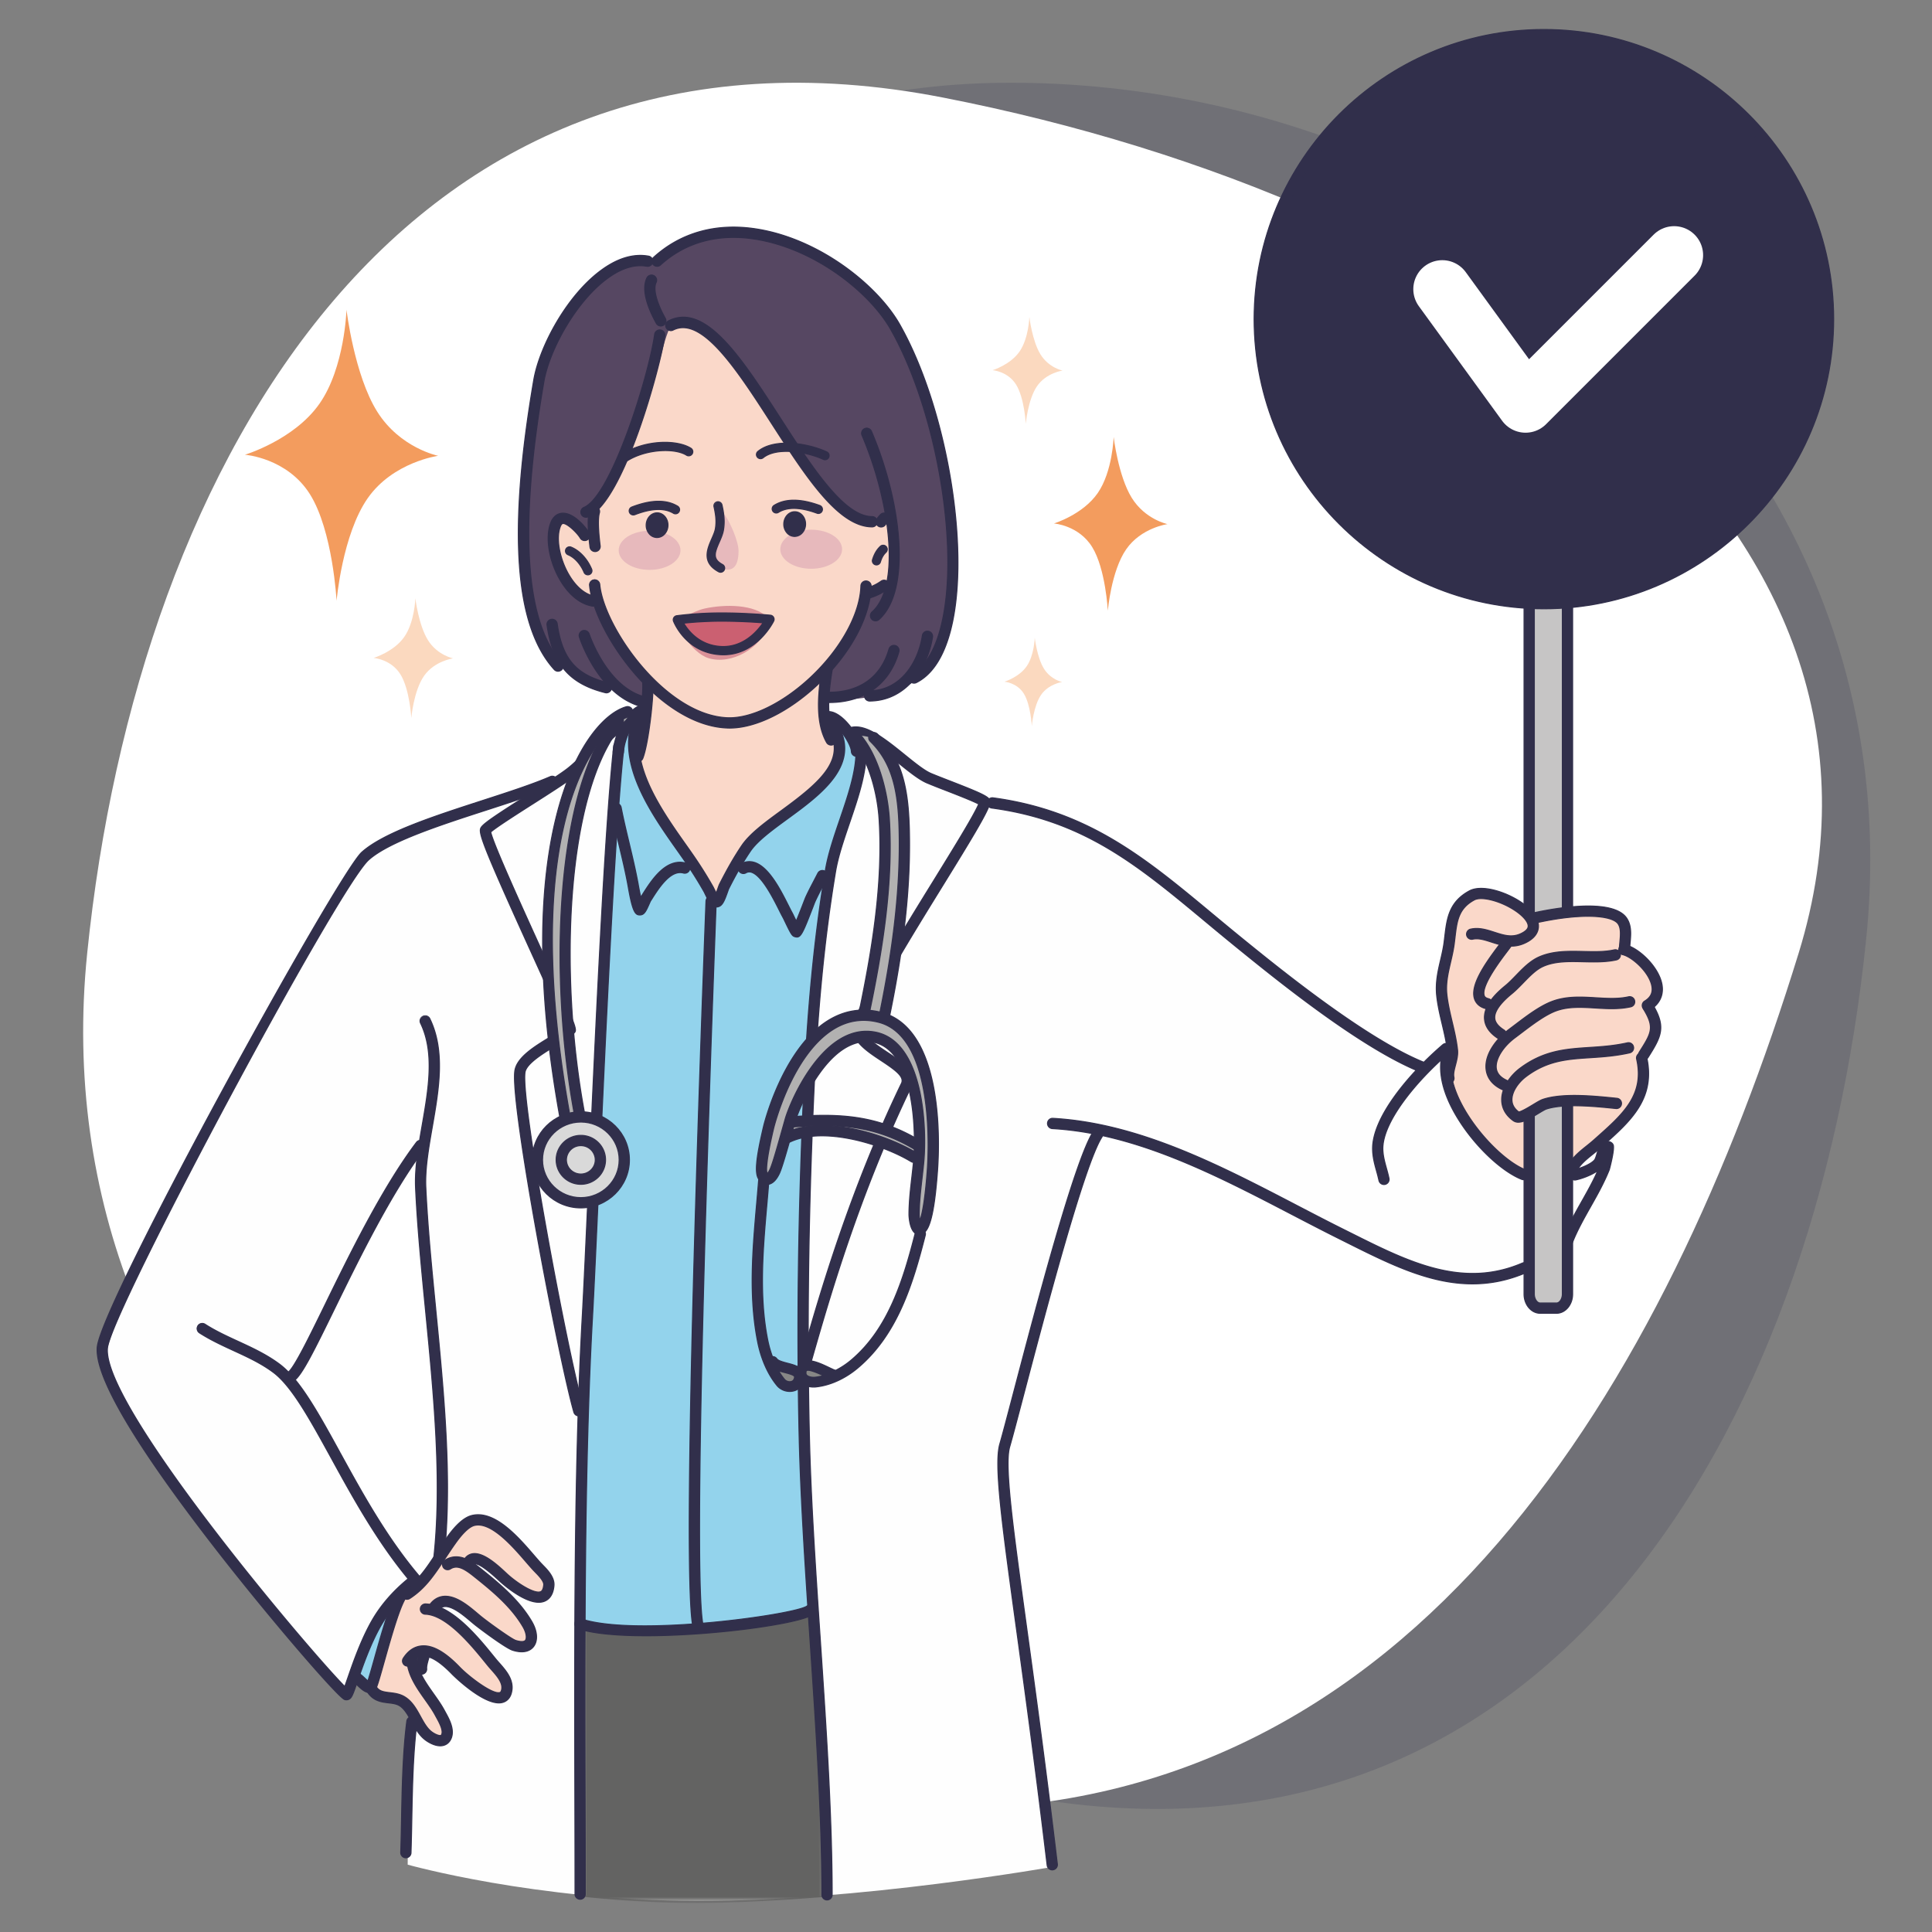 <svg width="200" height="200" viewBox="0 0 200 200" xmlns="http://www.w3.org/2000/svg" xmlns:xlink="http://www.w3.org/1999/xlink">
    <rect x="0" y="0" width="200" height="200" fill="#808080" stroke="none"/>
    <defs>
        <path id="d720jiw17a" d="M0 0h25.72v30.119H0z"/>
    </defs>
    <g fill="none" fill-rule="evenodd">
        <path d="M104.61 8.565c-48.923 0-74.82 43.97-88.583 88.583-13.764 44.612 33.325 77.79 88.583 88.583 55.258 10.793 83.349-37.221 88.583-88.583 5.234-51.362-39.66-88.583-88.583-88.583z" fill="#353252" opacity=".2"/>
        <path d="M97.61 187.263c48.922 0 74.818-43.971 88.582-88.583 13.764-44.613-33.325-77.79-88.583-88.583C42.351-.697 14.26 47.317 9.026 98.68c-5.234 51.362 39.66 88.583 88.583 88.583z" fill="#FFF"/>
        <path d="M114.215 117.17c.265-.56 2.608.452 4.107.899 7.752 2.308 27.945 14.686 35.446 14.24 1.738-.103 4.857-.412 7.88-3.438 2.84-2.844 5.67-8.35 4.987-10.414-1.542-4.67-10.612-8.872-15.582-9.81-1.366-.258-3.198 1.883-3.542 1.729-1.93-.87-6.456-3.569-11.004-6.857-7.677-5.552-16.17-12.593-17.824-13.97-2.089-1.74-6.238-4.086-10.048-5.33-2.836-.926-5.633-.876-6.448-1.463-1.53-1.105-4.766-1.657-6.402-2.502-2.586-1.334-4.53-4.175-7.293-4.54-4.052-.533-11.126 15.628-14.7 15.628-2.362 0-6.879-17.982-8.573-16.717-1.62 1.209-4.261 3.682-5.905 5.466-.397.431-7.56 2.596-13.465 4.797-3.838 1.43-7.28 3.158-7.53 3.466-2.802 3.442-15.032 24.831-22.025 39.357-2.954 6.137-5.73 11.819-5.242 13.158.185.507 2.044 4.753 3.542 7.07 5.637 8.723 18.026 24.292 21.394 27.41.81.75.644-1.89 1.613-2.764 2.883-2.601 6.823-7.93 5.767-9.24-3.897-4.838-6.97-10.654-10.228-16.259-1.425-2.45-3.128-4.312-2.856-4.468.972-.557 5.087-9.654 8.652-16.183 2.717-4.98 5.202-7.97 5.202-7.462 0 .583-.097 3.227-.09 3.957.058 6.363 1.907 17.738 2.1 27.444.187 9.372-1.274 17.167-1.684 18.523-.885 2.923-1.064 5.956-1.35 8.181-.959 7.457-.909 15.951-.909 15.951s13.18 3.712 29.929 3.761c16.749.047 37.066-3.57 37.066-3.57s-1.288-10.776-2.728-22.071c-1.181-9.266-2.623-19.202-2.181-21.108.733-3.162 2.642-8.838 3.185-11.923.813-4.636 3.258-12.667 4.978-17.282.596-1.602 1.631-3.393 1.76-3.667" fill="#FEFEFE"/>
        <path d="M38.715 175.087s.722.858 1.365.714c.644-.143 1.352-.311 1.686.141.333.454 1.12 1.883 1.834 2.693.715.81 1.199 1.853 2.01 1.543.809-.309 1.112-.613.493-1.996-.62-1.382-2.05-3.193-2.622-3.884-.572-.69-.31-.833-.048-1.787.263-.953.715-1.668 1.383-1.358.667.31 2.478 2.025 2.859 2.335.381.31 1.978 1.763 2.597 2.026.62.261 1.693.595 1.978.095.286-.5.501-.858-.095-1.835-.595-.977-1.668-2.336-2.811-3.67-1.145-1.335-2.765-2.86-3.456-3.074-.691-.214-.81-.882-.262-1.096.548-.214 1.143-.071 1.859.334.714.405 2.787 2.216 3.645 2.811.858.597 1.835 1.526 2.646 1.43.81-.095 1.381-.81 1.191-1.572-.19-.763-.881-2.025-1.812-2.908a136.332 136.332 0 0 0-3.764-3.383c-.81-.692-.573-1.478-.119-1.454.452.024 1.072.19 1.906 1.072.834.882 2.193 2.407 3.121 2.716.93.31 1.716.549 2.097-.07.382-.62.334-1.573-.31-2.193-.643-.62-2.406-2.788-3.216-3.503-.81-.715-2.407-1.573-2.978-1.763-.573-.19-1.669.238-2.145.715-.477.476-1.613 2.02-2.482 3.45-.87 1.427-2.16 2.758-2.732 3.259-.572.5-1.912.249-2.269 1.607-.358 1.358-.906 3.86-1.358 5.172-.454 1.31-.191 3.433-.191 3.433" fill="#FAD8C9"/>
        <path d="M84.423 166.781s-.667-8.802-.667-10.85c0-2.044-.619-11.56-.332-15.89.285-4.331.095-10.66.142-14.037.048-3.38.524-14.751.714-17.415.19-2.665 1.047-12.086 1.285-13.37.237-1.285.57-5.234 1.142-6.757.57-1.523 2.093-5.9 2.427-7.471.333-1.57.713-2.379-.048-3.759-.762-1.38-.857-1.903-2.141-2.664-1.285-.761-4.045.904-5.806.76-1.76-.142-12.56-2.14-13.845-1.95-1.286.19-2.057.851-2.39 1.948-.335 1.097-.668 2.862-.764 4.292-.095 1.431-.333 6.868-.619 9.348-.287 2.48-.573 11.684-.858 13.973-.287 2.289-.382 12.638-.668 15.928-.287 3.291-.525 14.88-.811 17.646-.287 2.765-.525 10.348-.62 12.208-.096 1.86-.179 10.142-.288 12.343-.11 2.2.11 7.318.11 7.318s5.758.79 11.767.39c6.01-.4 12.27-1.99 12.27-1.99M38.718 174.728s1.418-4.568 1.73-5.583c.312-1.016 1.644-4.376 1.644-4.376s-1.762 1.345-2.078 1.917c-.316.572-1.265 2.787-1.668 3.625-.402.84-.919 2.191-1.153 2.773-.234.581.058.699.456 1.077.399.378 1.069.567 1.069.567" fill="#93D3EC"/>
        <path d="M98.2 49.624c-.916-4.541-2.124-10.353-4.891-15.077-1.921-3.28-4.98-5.999-7.609-7.561-3.575-2.123-8.452-3.461-12.208-2.71-2.146.428-4.04 2.135-5.103 2.875-.329.23-1.539-.51-3.324.147-1.673.617-3.88 2.57-5.517 4.566-1.29 1.573-2.513 3.972-3.189 6.655-.502 1.995-.562 4.23-.871 5.96-1.316 7.358-1.17 12.35-.311 17.784.11.704 1.087 4.139 1.897 5.36.821 1.235 1.403.263 1.684.837.708 1.45 3.015 1.997 5.113 2.785 1.568.589 2.959 1.594 3.798 1.686 3.065.338 14.58-2.198 17.867-.856 1.618.661 3.687.139 5.262.013 1.399-.111 3.958-1.345 4.99-2.46 1.2-1.296 2.72-4.021 3.121-7.875.467-4.47-.313-10.159-.71-12.13" fill="#564762"/>
        <path d="M92.914 56.751c0-.977.156-2.133-.26-3.031-.19-.411-1.004.224-2.039.16-1.214-.074-2.684-.835-3.083-1.26-1.281-1.365-3.25-3.87-5.302-6.874-2.804-4.108-5.875-8.957-8.585-11.367-1.373-1.22-2.706-1.2-4.043-.725-.369.131-.829 1.699-1.302 3.674-.397 1.654-1.968 6.486-3.42 9.84-1.203 2.775-2.256 4.13-3.1 5.478-.386.615.212 2.69-.234 2.956-.745.444-2.087-1.636-2.918-1.855-.778-.205-1.071 1.434-1.071 2.227 0 .575.799 3.076 1.712 4.362 1.059 1.491 2.387 1.608 3.094 2.11.092.064.815 2.427 2.073 4.337 1.082 1.643 2.539 2.85 2.92 4.214.25.889-.604 6.26-1.207 7.791-.2.508.614 1.523 1.493 3.635 1.086 2.608 3.268 5.267 4.747 7.539.934 1.435 1.199 3.182 1.961 3.182.693 0 2.725-4.721 3.405-5.589 1.324-1.687 8.015-5.048 9.001-8.26.437-1.423.286-2.902-.92-4.216-.807-.88-.045-4.211.096-5.7.113-1.19 1.796-2.408 2.51-3.678.912-1.622.951-3.246 1.748-4.12.654-.72 1.673-.45 2.173-1.11.92-1.216.551-2.777.551-3.72" fill="#FAD8C9"/>
        <path d="M87.173 56.856c0-1.118-1.432-2.023-3.2-2.023-1.766 0-3.198.905-3.198 2.023 0 1.116 1.432 2.022 3.198 2.022 1.768 0 3.2-.906 3.2-2.022M70.445 56.97c0-1.117-1.433-2.023-3.2-2.023-1.766 0-3.198.906-3.198 2.022 0 1.118 1.432 2.023 3.198 2.023 1.767 0 3.2-.905 3.2-2.023M76.455 57.027c0-.464-.21-1.225-.53-2.002-.453-1.092-1.06-2.128-1.024-1.631.092 1.279-.869 2.745-.869 3.861 0 1.117.428 1.714 1.28 1.714.853 0 1.143-.825 1.143-1.942" fill="#E7B9BC"/>
        <g transform="translate(60.239 166.881)">
            <mask id="rp1sl6ezdb" fill="#fff">
                <use xlink:href="#d720jiw17a"/>
            </mask>
            <path d="M25.72 29.434 24.245 0S17.932 1.302 11.87 1.595c-2.304.111-5.595.517-7.522.432C1.21 1.887 0 1.172 0 1.172L.068 29.46s5.563.676 11.933.66c6.37-.016 13.719-.685 13.719-.685" fill="#636362" mask="url(#rp1sl6ezdb)"/>
        </g>
        <path d="M189.653 33.036c0-16.266-13.192-29.452-29.465-29.452-16.272 0-29.465 13.186-29.465 29.452 0 16.266 13.193 29.452 29.465 29.452 16.273 0 29.465-13.186 29.465-29.452" fill="#FEFEFE"/>
        <path fill="#C6C5C5" d="m162.68 134.441-.067-71.941-4.027.134.093 71.552.76 1.299 2.287-.007z"/>
        <path d="M162.734 121.43s.968-1.387 1.774-2.128c.806-.742 2.999-2.45 3.836-3.45.84-1 1.903-3.097 2-4.257.096-1.161-.193-2.128.354-2.902.548-.775 1.387-2.193 1.033-3.064-.355-.87-.645-1.226-.226-2.225.419-1 .58-1.838-.065-2.677-.645-.838-1.644-1.773-2.257-2.096-.612-.322-.839-.902-.71-1.903.13-.999-.612-1.837-1.29-2.128-.677-.29-2.192-.548-3.353-.451-1.161.097-2.612.226-3.58.483-.967.26-1.45.13-2.418-.547-.967-.678-2.418-1.484-3.128-1.516-.71-.032-1.967-.129-2.676.419-.71.549-1.355 1.42-1.451 2.418-.097 1-.161 2.065-.356 3.032-.193.967-.74 1.935-.806 3.128-.064 1.193.097 2 .452 3.257.354 1.258.838 2.064.742 3.257-.097 1.193-.323 1.161-.355 2.612-.033 1.451-.13 1.902.451 3.031.581 1.129 1.484 2.451 2.161 3.418.678.968 2.128 2.548 2.773 3.032.645.483 2.935 1.548 2.935 1.548l.128-6.515 1.871-1.064 2.096-.064.065 7.352z" fill="#FAD8C9"/>
        <path d="M79.543 63.99c-1.39-1.499-4.594-1.432-6.578-.999-.685.149-1.282.475-1.931.718-.332.125-1.226.173-.975.424.295.294 2.322-.058 2.668-.094.846-.087 1.703-.241 2.558-.203 1.074.048 2.188-.038 3.255.09.228.027 1.17.244 1.003.064M78.965 65.232c-1.38 2.301-5.249 2.489-7.322 1.108-.481-.32-.852-1.375-1.363-1.545-.156-.052.148.294.221.441.162.325.308.62.515.92.54.779 1.426 1.713 2.357 1.986 2.41.707 5.37-1.1 6.088-3.26l-.496.35zM75.015 42.714l-.422.202.422-.202z" fill="#DA9198"/>
        <path d="M79.71 64.11s-2.359-.233-4.968-.233c-2.607 0-4.621.282-4.621.282s1.207 3.102 4.642 3.195c3.31.088 4.947-3.244 4.947-3.244" fill="#CB6071"/>
        <path d="M75.533 75.367c2.707 0 6.083-1.656 9.089-4.47 3.382-3.165 5.46-6.982 5.559-10.208a.532.532 0 0 0-.515-.546h-.016a.53.53 0 0 0-.53.513c-.088 2.907-2.09 6.534-5.223 9.467-2.847 2.666-6.133 4.267-8.558 4.18-6.483-.234-12.865-9.419-13.255-13.829a.53.53 0 1 0-1.057.093c.428 4.842 7.156 14.54 14.273 14.796.077.003.155.004.233.004" fill="#312F4B"/>
        <path d="M75.533 75.422a5.56 5.56 0 0 1-.235-.005c-7.144-.257-13.896-9.987-14.325-14.845a.586.586 0 0 1 1.165-.103c.389 4.394 6.746 13.546 13.203 13.78 2.418.085 5.682-1.51 8.519-4.166 3.123-2.923 5.117-6.536 5.205-9.428a.583.583 0 0 1 .605-.567c.32.01.574.28.565.603-.099 3.24-2.183 7.071-5.576 10.247-3 2.807-6.412 4.484-9.126 4.484M61.556 60.045l-.043.002a.475.475 0 0 0-.43.516c.426 4.824 7.129 14.49 14.22 14.745.075.003.153.004.23.004 2.687 0 6.07-1.665 9.051-4.455 3.372-3.156 5.443-6.958 5.541-10.17a.477.477 0 0 0-.46-.49l-.015-.054v.054a.474.474 0 0 0-.476.46c-.088 2.921-2.095 6.564-5.24 9.506-2.857 2.675-6.153 4.28-8.597 4.195-6.51-.235-12.916-9.453-13.308-13.879a.47.47 0 0 0-.169-.322.472.472 0 0 0-.304-.112M84.719 53.153a.425.425 0 0 0 .146-.822c-1.983-.728-3.575-.732-4.73-.012a.424.424 0 1 0 .449.72c.921-.575 2.264-.545 3.988.088a.41.41 0 0 0 .147.026" fill="#312F4B"/>
        <path d="M84.719 53.208a.456.456 0 0 1-.166-.03c-1.709-.627-3.034-.658-3.94-.092a.477.477 0 0 1-.66-.154.478.478 0 0 1 .153-.66c1.17-.73 2.778-.727 4.778.007a.48.48 0 0 1-.165.929m-2.538-.634c.695 0 1.5.167 2.41.501a.373.373 0 0 0 .475-.22.37.37 0 0 0-.22-.473c-1.967-.722-3.542-.727-4.682-.016a.367.367 0 0 0-.118.508.366.366 0 0 0 .509.119c.447-.28.99-.42 1.626-.42" fill="#312F4B"/>
        <path d="M83.392 54.287c.02-.705-.466-1.29-1.089-1.31-.622-.019-1.143.538-1.165 1.241-.021.706.466 1.293 1.089 1.311.622.02 1.144-.537 1.165-1.242" fill="#312F4B"/>
        <path d="M82.258 55.584h-.034a1.11 1.11 0 0 1-.825-.418 1.414 1.414 0 0 1-.316-.949c.023-.734.57-1.32 1.222-1.295.651.02 1.163.633 1.142 1.367-.01.354-.143.684-.372.928a1.115 1.115 0 0 1-.817.367zm.014-2.552c-.577 0-1.058.526-1.08 1.188-.01.328.094.639.29.876.196.236.46.37.746.378a.999.999 0 0 0 .766-.332c.211-.225.333-.529.343-.856.02-.674-.444-1.236-1.035-1.254h-.03zM74.595 59.24a.424.424 0 0 0 .201-.799c-1.047-.564-.835-1.187-.334-2.33.175-.4.357-.815.428-1.222.156-.896.054-1.692-.147-2.612a.425.425 0 0 0-.828.18c.184.846.271 1.525.139 2.287-.053.306-.206.656-.369 1.026-.454 1.037-1.077 2.457.71 3.419.063.034.132.05.2.05" fill="#312F4B"/>
        <path d="M74.595 59.294a.472.472 0 0 1-.227-.057c-1.83-.986-1.196-2.432-.733-3.489.16-.367.313-.714.365-1.014.131-.753.044-1.426-.14-2.266a.478.478 0 1 1 .936-.203c.203.926.306 1.728.148 2.633-.072.413-.253.829-.43 1.23-.503 1.148-.698 1.723.309 2.265a.48.48 0 0 1-.228.901m-.265-7.297a.369.369 0 0 0-.362.448c.186.853.274 1.537.14 2.308-.054.313-.209.666-.372 1.04-.446 1.016-1.057 2.41.685 3.347a.367.367 0 0 0 .5-.15.37.37 0 0 0-.15-.5c-1.089-.586-.859-1.26-.359-2.401.176-.4.355-.81.424-1.21.155-.887.053-1.677-.146-2.59a.369.369 0 0 0-.36-.292M60.853 59.506a.424.424 0 0 0 .392-.587c-.443-1.063-1.236-1.916-2.12-2.28a.424.424 0 1 0-.323.785c.802.33 1.383 1.157 1.66 1.82a.423.423 0 0 0 .391.262" fill="#312F4B"/>
        <path d="M60.853 59.56a.478.478 0 0 1-.442-.294c-.273-.654-.844-1.468-1.63-1.791a.477.477 0 0 1-.26-.626.48.48 0 0 1 .625-.26c.898.37 1.701 1.232 2.15 2.308a.477.477 0 0 1-.443.664m-1.888-2.898a.37.37 0 0 0-.142.71c.817.336 1.408 1.176 1.69 1.85a.367.367 0 0 0 .482.2.37.37 0 0 0 .199-.484c-.437-1.05-1.218-1.89-2.09-2.249a.363.363 0 0 0-.14-.027M61.602 57.096a.53.53 0 0 0 .527-.596c-.292-2.326-.154-3.15-.082-3.395a.528.528 0 0 0-.358-.659.528.528 0 0 0-.658.358c-.203.685-.187 1.972.045 3.827a.531.531 0 0 0 .526.465" fill="#312F4B"/>
        <path d="M61.602 57.15a.586.586 0 0 1-.58-.512c-.234-1.864-.249-3.16-.044-3.85a.579.579 0 0 1 .727-.395.58.58 0 0 1 .395.728c-.072.243-.207 1.057.083 3.371a.583.583 0 0 1-.581.659m-.065-4.672a.476.476 0 0 0-.454.34c-.2.676-.184 1.957.047 3.805a.476.476 0 0 0 .944-.118c-.292-2.334-.153-3.167-.08-3.416a.474.474 0 0 0-.457-.611M65.568 53.305c.052 0 .103-.009.153-.028 1.713-.66 3.055-.71 3.986-.15a.424.424 0 0 0 .438-.727c-1.169-.704-2.759-.675-4.73.085a.424.424 0 0 0 .153.82" fill="#312F4B"/>
        <path d="M65.568 53.36a.477.477 0 0 1-.173-.926c1.988-.766 3.595-.794 4.778-.081a.475.475 0 0 1 .163.657.476.476 0 0 1-.657.164c-.917-.552-2.242-.5-3.938.154a.471.471 0 0 1-.173.032m2.605-1.412c-.805 0-1.72.196-2.737.588a.368.368 0 0 0-.212.478.371.371 0 0 0 .477.212c1.73-.667 3.087-.717 4.034-.147a.367.367 0 0 0 .507-.125.372.372 0 0 0-.125-.508c-.553-.332-1.202-.498-1.944-.498" fill="#312F4B"/>
        <path d="M69.148 54.4c.02-.705-.466-1.29-1.089-1.31-.622-.018-1.144.538-1.165 1.243-.021.704.466 1.291 1.089 1.31.622.018 1.144-.538 1.165-1.243" fill="#312F4B"/>
        <path d="m68.014 55.698-.034-.001a1.11 1.11 0 0 1-.825-.418 1.412 1.412 0 0 1-.316-.948c.022-.734.569-1.315 1.222-1.296.651.02 1.163.634 1.142 1.367-.01.354-.143.684-.373.929a1.115 1.115 0 0 1-.816.367zm.016-2.553c-.58 0-1.061.527-1.082 1.19-.009.327.094.637.291.875.195.235.46.369.745.377.284.009.557-.109.766-.332.211-.224.333-.528.343-.856.02-.673-.444-1.236-1.035-1.254h-.028zM90.29 54.542h.023a.53.53 0 0 0-.004-1.061h-.02c-2.93 0-6.278-5.189-9.515-10.209-3.979-6.167-7.736-11.996-11.57-10.053a.53.53 0 0 0 .48.946c2.981-1.51 6.65 4.181 10.199 9.682 3.547 5.5 6.899 10.694 10.406 10.695" fill="#312F4B"/>
        <path d="M90.29 54.597c-3.54-.001-6.898-5.208-10.454-10.72-3.535-5.483-7.19-11.15-10.127-9.663a.584.584 0 0 1-.82-.704.58.58 0 0 1 .29-.34c3.876-1.965 7.647 3.88 11.638 10.068 3.233 5.011 6.571 10.188 9.472 10.188h.023a.586.586 0 0 1 .001 1.17h-.024zm0-.11h.023a.473.473 0 0 0 .472-.479.477.477 0 0 0-.476-.472h-.02c-2.96 0-6.316-5.203-9.56-10.234-3.968-6.15-7.71-11.954-11.5-10.034a.474.474 0 1 0 .43.848c3.025-1.532 6.707 4.178 10.268 9.7 3.54 5.488 6.884 10.67 10.362 10.671zM89.895 61.916a.54.54 0 0 0 .153-.022 6.238 6.238 0 0 0 1.779-.864.53.53 0 1 0-.608-.869 5.163 5.163 0 0 1-1.477.717.53.53 0 0 0 .153 1.038" fill="#312F4B"/>
        <path d="M89.895 61.971a.586.586 0 0 1-.169-1.146 5.08 5.08 0 0 0 1.461-.71.58.58 0 0 1 .815.145.58.58 0 0 1 .097.438.58.58 0 0 1-.24.377 6.261 6.261 0 0 1-1.795.871.593.593 0 0 1-.169.025m1.627-1.852a.47.47 0 0 0-.271.087c-.46.322-.962.565-1.493.725a.476.476 0 0 0 .274.91 6.162 6.162 0 0 0 1.763-.856.475.475 0 0 0-.273-.866M91.212 54.552a.53.53 0 0 0 .427-.216c.089-.12.18-.23.275-.327a.53.53 0 0 0-.767-.733 4.577 4.577 0 0 0-.361.43.53.53 0 0 0 .426.846" fill="#312F4B"/>
        <path d="M91.212 54.607a.579.579 0 0 1-.347-.115.585.585 0 0 1-.123-.819c.118-.159.241-.306.366-.436a.585.585 0 0 1 .845.81 3.431 3.431 0 0 0-.27.322.58.58 0 0 1-.471.238m.318-1.44c-.125 0-.25.05-.343.146-.121.127-.241.27-.357.426a.476.476 0 0 0 .765.565c.089-.12.183-.233.279-.333a.477.477 0 0 0-.344-.804M61.386 62.745a.531.531 0 0 0 .09-1.053c-.932-.163-1.883-.978-2.608-2.237-.95-1.65-1.32-3.717-.877-4.916.055-.153.15-.337.276-.35.438-.047 1.486.973 1.806 1.51a.53.53 0 1 0 .912-.542c-.213-.356-1.547-2.142-2.815-2.023-.375.034-.882.242-1.175 1.038-.55 1.493-.158 3.883.954 5.812.896 1.555 2.084 2.532 3.345 2.753.031.005.062.008.092.008" fill="#312F4B"/>
        <path d="M61.386 62.8a.543.543 0 0 1-.102-.01c-1.278-.223-2.48-1.21-3.382-2.779-1.12-1.941-1.514-4.35-.958-5.858.302-.823.83-1.038 1.22-1.074 1.286-.118 2.608 1.614 2.868 2.05.08.134.102.291.063.443a.58.58 0 0 1-.268.359.583.583 0 0 1-.801-.204c-.327-.55-1.357-1.525-1.753-1.482-.077.007-.16.12-.23.313-.438 1.184-.07 3.232.872 4.87.717 1.244 1.654 2.05 2.571 2.21a.586.586 0 0 1-.1 1.162m-3.094-9.617c-.04 0-.078.002-.117.005-.359.033-.845.234-1.128 1.003-.545 1.479-.154 3.85.95 5.766.886 1.54 2.061 2.508 3.307 2.726a.476.476 0 0 0 .163-.937c-.949-.166-1.913-.991-2.647-2.264-.957-1.663-1.328-3.75-.88-4.962.089-.244.197-.373.322-.385.474-.05 1.538.998 1.858 1.536a.475.475 0 1 0 .817-.486c-.203-.34-1.448-2.002-2.645-2.002M90.732 58.478c.182 0 .35-.118.406-.3.139-.454.32-.767.59-1.016a.424.424 0 1 0-.575-.624c-.381.351-.644.794-.827 1.392a.425.425 0 0 0 .406.548" fill="#312F4B"/>
        <path d="M90.732 58.533a.48.48 0 0 1-.459-.619c.187-.608.454-1.058.843-1.416a.48.48 0 0 1 .65.704c-.262.241-.44.547-.575.991a.478.478 0 0 1-.459.34m.709-2.052a.37.37 0 0 0-.25.098c-.374.344-.632.779-.813 1.367a.37.37 0 0 0 .708.215c.142-.464.328-.784.604-1.04a.367.367 0 0 0 .022-.521.366.366 0 0 0-.271-.12M85.407 47.592a.424.424 0 0 0 .178-.81c-1.902-.88-5.37-1.477-7.122-.054a.424.424 0 1 0 .536.659c1.39-1.13 4.51-.63 6.23.165a.42.42 0 0 0 .178.04" fill="#312F4B"/>
        <path d="M85.407 47.646a.475.475 0 0 1-.201-.044c-1.706-.79-4.8-1.289-6.172-.173a.481.481 0 0 1-.78-.42.477.477 0 0 1 .175-.324c1.77-1.438 5.264-.838 7.18.047a.48.48 0 0 1-.202.914m-3.984-.972c1.341 0 2.824.363 3.83.828a.371.371 0 0 0 .49-.18.37.37 0 0 0-.181-.49c-1.89-.874-5.33-1.47-7.064-.061a.368.368 0 1 0 .466.573c.59-.48 1.488-.67 2.459-.67M64.686 47.777a.426.426 0 0 0 .225-.065c2-1.25 4.952-1.345 6.158-.592a.424.424 0 1 0 .449-.72c-1.445-.902-4.698-.882-7.057.593a.424.424 0 0 0 .225.784" fill="#312F4B"/>
        <path d="M64.686 47.831a.478.478 0 0 1-.254-.885c2.375-1.484 5.656-1.503 7.115-.592a.478.478 0 0 1-.147.874.47.47 0 0 1-.36-.061c-1.192-.744-4.117-.648-6.1.592a.477.477 0 0 1-.254.072m4.145-1.987c-1.407 0-3.016.367-4.34 1.195a.37.37 0 1 0 .391.626c2.016-1.26 4.997-1.352 6.216-.592a.368.368 0 0 0 .555-.396.369.369 0 0 0-.164-.23c-.621-.388-1.58-.603-2.658-.603M68.409 33.745a.53.53 0 0 0 .463-.788c-.926-1.668-1.28-3.063-.945-3.73a.53.53 0 1 0-.95-.474c-.646 1.293.17 3.28.967 4.719a.531.531 0 0 0 .465.273" fill="#312F4B"/>
        <path d="M68.409 33.8a.588.588 0 0 1-.513-.302c-.804-1.45-1.625-3.456-.967-4.77a.586.586 0 0 1 1.048.523c-.327.652.026 2.027.943 3.68a.587.587 0 0 1-.511.869m-.96-5.286a.472.472 0 0 0-.422.264c-.636 1.271.174 3.24.965 4.667a.478.478 0 0 0 .646.185.477.477 0 0 0 .186-.646c-.934-1.685-1.288-3.098-.946-3.781a.476.476 0 0 0-.428-.69M60.664 53.544c.07 0 .141-.014.209-.042 3.743-1.605 7.502-15.621 7.947-18.74a.53.53 0 0 0-1.05-.15c-.633 4.437-4.495 16.706-7.315 17.914a.531.531 0 0 0 .209 1.018" fill="#312F4B"/>
        <path d="M60.664 53.6a.585.585 0 0 1-.23-1.124c2.804-1.202 6.65-13.443 7.282-17.872a.577.577 0 0 1 .229-.386.585.585 0 0 1 .93.551c-.446 3.125-4.219 17.17-7.98 18.783a.581.581 0 0 1-.231.047m7.63-19.388a.472.472 0 0 0-.469.409c-.635 4.446-4.513 16.742-7.348 17.956a.477.477 0 0 0 .187.913.473.473 0 0 0 .187-.038c3.724-1.596 7.47-15.584 7.915-18.697a.476.476 0 0 0-.473-.543M90.635 64.27a.528.528 0 0 0 .354-.135c3.43-3.06 2.294-12.323-.788-19.511a.53.53 0 1 0-.974.418c2.87 6.695 4.09 15.596 1.055 18.301a.531.531 0 0 0 .353.926" fill="#312F4B"/>
        <path d="M90.635 64.324a.586.586 0 0 1-.389-1.022c3.016-2.689 1.792-11.561-1.07-18.239a.586.586 0 0 1 1.076-.46c3.09 7.205 4.223 16.497.773 19.573a.58.58 0 0 1-.39.148m-.922-19.966a.476.476 0 0 0-.436.662c2.877 6.712 4.094 15.642 1.042 18.364a.473.473 0 0 0-.038.671.489.489 0 0 0 .67.039c3.413-3.043 2.274-12.278-.8-19.448a.475.475 0 0 0-.438-.288" fill="#312F4B"/>
        <path d="M94.622 70.718c.08 0 .16-.018.236-.055 1.495-.748 2.627-2.35 3.364-4.764 2.419-7.923 0-23.315-5.074-32.293-2.269-4.015-8.224-8.847-14.794-9.896-4.165-.665-7.866.353-10.704 2.943a.53.53 0 0 0 .715.784c2.592-2.366 5.988-3.293 9.822-2.68 6.242.997 11.891 5.572 14.037 9.37 4.958 8.772 7.334 23.767 4.984 31.462-.649 2.124-1.6 3.512-2.824 4.124a.53.53 0 0 0 .238 1.005" fill="#312F4B"/>
        <path d="M94.622 70.773a.584.584 0 0 1-.262-1.108c1.21-.606 2.151-1.983 2.795-4.092 2.346-7.682-.027-22.657-4.979-31.418-2.139-3.787-7.772-8.35-13.998-9.343-3.816-.61-7.197.312-9.776 2.666a.586.586 0 0 1-.79-.865c2.852-2.602 6.57-3.625 10.75-2.957 6.586 1.052 12.559 5.897 14.834 9.923 5.08 8.989 7.501 24.402 5.078 32.336-.74 2.428-1.882 4.042-3.391 4.797a.594.594 0 0 1-.26.061M75.937 24.52c.733 0 1.487.061 2.258.184 6.259 1 11.924 5.589 14.076 9.399 4.964 8.781 7.341 23.797 4.988 31.503-.653 2.14-1.613 3.539-2.851 4.158a.472.472 0 0 0-.213.638.475.475 0 0 0 .637.212c1.482-.74 2.604-2.332 3.336-4.73 2.416-7.911 0-23.282-5.069-32.25-2.262-4.003-8.203-8.822-14.754-9.869-4.148-.662-7.833.351-10.66 2.93a.473.473 0 0 0-.03.671.476.476 0 0 0 .672.031c2.084-1.9 4.683-2.877 7.61-2.877" fill="#312F4B"/>
        <path d="M57.771 69.485a.529.529 0 0 0 .393-.887c-3.825-4.2-4.45-13.983-1.863-29.078.576-3.359 3.436-8.516 6.776-10.84 1.385-.963 2.698-1.339 3.898-1.113a.531.531 0 0 0 .196-1.043c-1.489-.28-3.07.153-4.7 1.286-3.674 2.555-6.606 7.975-7.216 11.53-2.683 15.651-1.987 25.455 2.124 29.972a.53.53 0 0 0 .392.173" fill="#312F4B"/>
        <path d="M57.771 69.54a.587.587 0 0 1-.432-.19C53.214 64.818 52.515 55 55.2 39.33c.612-3.567 3.554-9.003 7.239-11.566 1.641-1.141 3.237-1.578 4.742-1.295a.586.586 0 0 1-.217 1.15c-1.186-.222-2.483.15-3.857 1.106-3.328 2.315-6.179 7.455-6.753 10.804-2.585 15.077-1.962 24.844 1.849 29.03a.587.587 0 0 1-.433.98m8.513-43.044c-1.214 0-2.482.455-3.781 1.359-3.662 2.547-6.586 7.95-7.193 11.495-2.68 15.633-1.99 25.421 2.11 29.925.17.187.486.2.672.031a.476.476 0 0 0 .031-.671c-3.835-4.213-4.467-14.012-1.876-29.125.578-3.37 3.448-8.543 6.798-10.874 1.4-.974 2.725-1.351 3.94-1.123a.473.473 0 0 0 .555-.38.477.477 0 0 0-.379-.555 4.736 4.736 0 0 0-.877-.082M74.752 67.778c-3.674-.099-4.973-3.327-5.027-3.465a.423.423 0 0 1 .337-.574 37.016 37.016 0 0 1 4.68-.287c2.6 0 4.986.233 5.01.235a.425.425 0 0 1 .34.61c-.072.144-1.751 3.483-5.197 3.483-.047 0-.095 0-.143-.002m-.01-3.477c-1.718 0-3.188.125-3.967.208.488.82 1.707 2.36 4 2.42 2.205.052 3.613-1.57 4.217-2.455a57.31 57.31 0 0 0-4.25-.173" fill="#312F4B"/>
        <path d="M74.895 67.835c-.047 0-.096 0-.145-.002-3.707-.1-5.022-3.362-5.076-3.5a.477.477 0 0 1 .38-.649 37.319 37.319 0 0 1 4.688-.287c2.62 0 4.992.234 5.015.235a.481.481 0 0 1 .384.688c-.071.144-1.77 3.515-5.246 3.515m-.153-4.328c-2.594 0-4.589.274-4.673.286a.369.369 0 0 0-.293.5c.053.136 1.342 3.332 4.977 3.43.048.002.096.002.142.002 3.408 0 5.078-3.312 5.147-3.453a.37.37 0 0 0-.295-.53 57.266 57.266 0 0 0-5.005-.235m.135 3.48-.104-.002c-2.288-.062-3.516-1.56-4.045-2.448l-.044-.074.086-.009a39.028 39.028 0 0 1 3.972-.208c1.747 0 3.416.109 4.254.174l.095.007-.053.078c-.638.933-2.02 2.481-4.16 2.481m-4.011-2.431c.54.875 1.736 2.261 3.909 2.32 2.083.045 3.458-1.418 4.117-2.354a57.816 57.816 0 0 0-4.15-.165c-1.677 0-3.117.12-3.876.199M86.033 77.129a.529.529 0 0 0 .461-.792c-1.01-1.787-.75-4.49-.362-6.898a.53.53 0 1 0-1.047-.168c-.418 2.59-.686 5.516.486 7.588.097.173.277.27.462.27" fill="#312F4B"/>
        <path d="M86.033 77.183a.588.588 0 0 1-.51-.297c-1.18-2.087-.911-5.025-.492-7.624a.58.58 0 0 1 .236-.38.58.58 0 0 1 .816.131.58.58 0 0 1 .103.435c-.386 2.399-.646 5.09.356 6.862a.583.583 0 0 1-.221.797.581.581 0 0 1-.288.076m-.424-8.303a.473.473 0 0 0-.278.091.47.47 0 0 0-.192.309c-.416 2.58-.684 5.494.48 7.552a.476.476 0 0 0 .827-.468c-1.018-1.802-.758-4.516-.368-6.933a.476.476 0 0 0-.47-.55M66.048 78.842a.53.53 0 0 0 .493-.334c.58-1.448 1.131-6.29 1.053-7.807a.542.542 0 0 0-.557-.502.53.53 0 0 0-.502.557c.07 1.367-.462 6.068-.979 7.358a.53.53 0 0 0 .492.728" fill="#312F4B"/>
        <path d="M66.048 78.897a.586.586 0 0 1-.544-.803c.515-1.286 1.046-5.973.976-7.336a.584.584 0 0 1 .554-.614.596.596 0 0 1 .615.554c.078 1.52-.475 6.378-1.057 7.83a.582.582 0 0 1-.544.369m1.005-8.643h-.014a.472.472 0 0 0-.45.5c.072 1.369-.463 6.085-.982 7.38a.477.477 0 0 0 .882.354c.58-1.443 1.129-6.271 1.05-7.784a.485.485 0 0 0-.486-.45" fill="#312F4B"/>
        <path d="m72.952 92.449-.058-.119a41.87 41.87 0 0 0-2.024-3.221c-.237-.341-.489-.698-.75-1.068-2.842-4.023-6.734-9.534-4.268-14.412a.53.53 0 1 1 .946.479c-2.178 4.309 1.501 9.517 4.189 13.321.263.373.517.732.755 1.076a42.59 42.59 0 0 1 2.074 3.302c.016.029.048.093.091.18.093.191.17.344.235.466.074-.193.145-.392.183-.503.07-.195.126-.349.159-.415.811-1.602 1.52-2.832 2.298-3.99.84-1.247 2.438-2.415 4.131-3.65 4.146-3.028 6.905-5.427 4.645-8.746a.53.53 0 0 1 .877-.597c3.013 4.424-1.373 7.626-4.896 10.199-1.616 1.18-3.141 2.294-3.877 3.386-.753 1.12-1.442 2.316-2.229 3.873-.024.052-.06.16-.106.29-.342.974-.548 1.446-.97 1.563a.655.655 0 0 1-.172.024c-.538 0-.89-.73-1.233-1.438z" fill="#312F4B"/>
        <path d="M74.185 93.942c-.572 0-.933-.747-1.282-1.469l.049-.024-.05.024-.057-.119a41.76 41.76 0 0 0-2.02-3.214c-.237-.34-.488-.697-.75-1.068-2.85-4.034-6.753-9.56-4.273-14.468a.585.585 0 1 1 1.045.529c-2.163 4.279 1.505 9.473 4.184 13.265l.06.084c.242.343.476.674.695.992a42.601 42.601 0 0 1 2.078 3.307c.017.028.049.093.092.181.065.135.125.254.178.357.059-.156.11-.304.14-.387.077-.222.13-.359.16-.421.813-1.605 1.523-2.838 2.302-3.996.846-1.257 2.449-2.427 4.144-3.665 4.121-3.009 6.866-5.391 4.632-8.67a.577.577 0 0 1-.09-.439.58.58 0 0 1 .245-.374.586.586 0 0 1 .813.154c3.044 4.468-1.366 7.687-4.91 10.274-1.612 1.178-3.132 2.288-3.863 3.373-.753 1.12-1.439 2.312-2.225 3.867a2.774 2.774 0 0 0-.074.201l-.03.083c-.348.992-.56 1.473-1.006 1.596a.708.708 0 0 1-.187.027zm-7.86-20.549a.47.47 0 0 0-.423.261c-2.452 4.849 1.429 10.343 4.263 14.355.262.37.513.727.75 1.068.737 1.065 1.4 2.12 2.026 3.226l.06.123c.335.691.68 1.406 1.184 1.407.05 0 .103-.008.158-.023.395-.11.597-.572.932-1.528l.029-.082c.033-.095.06-.17.08-.213.788-1.56 1.476-2.757 2.232-3.88.741-1.1 2.27-2.217 3.888-3.4 3.507-2.56 7.869-5.744 4.885-10.124a.475.475 0 0 0-.786.535c2.289 3.36-.487 5.775-4.658 8.821-1.688 1.232-3.283 2.396-4.118 3.637-.776 1.155-1.484 2.384-2.294 3.984-.029.058-.08.191-.156.408-.036.104-.108.308-.184.505l-.043.112-.057-.106a13.101 13.101 0 0 1-.235-.468 4.674 4.674 0 0 0-.09-.177 42.572 42.572 0 0 0-2.072-3.297c-.22-.318-.453-.649-.694-.992l-.06-.084c-2.695-3.815-6.386-9.04-4.193-13.378a.473.473 0 0 0-.21-.639.476.476 0 0 0-.215-.05zm7.59 19.591-.007-.11h.008v.11z" fill="#312F4B"/>
        <path d="M82.498 97c.437 0 .686-.598 1.668-3.147.1-.265.174-.458.2-.514a31.3 31.3 0 0 1 .813-1.626c.145-.277.29-.554.429-.83a.53.53 0 1 0-.946-.478c-.137.27-.28.543-.423.815-.287.549-.584 1.115-.84 1.683-.028.062-.11.275-.224.568-.144.376-.48 1.248-.75 1.888-.097-.195-.186-.383-.241-.498-.085-.178-.148-.31-.168-.345-.112-.196-.249-.47-.41-.79-.8-1.588-2.009-3.99-3.517-4.45a1.742 1.742 0 0 0-1.394.158.531.531 0 0 0 .522.924.676.676 0 0 1 .564-.066c1.073.326 2.247 2.659 2.878 3.912.17.337.315.626.433.835.019.034.069.14.135.278.676 1.417.776 1.571 1.07 1.651.072.02.138.032.2.032" fill="#312F4B"/>
        <path d="M82.498 97.055a.814.814 0 0 1-.215-.034c-.316-.087-.42-.243-1.105-1.68l-.038-.078a6.528 6.528 0 0 0-.096-.197 21.492 21.492 0 0 1-.434-.837c-.628-1.247-1.795-3.565-2.846-3.885a.62.62 0 0 0-.52.062.579.579 0 0 1-.444.054.587.587 0 0 1-.133-1.073c.45-.255.947-.311 1.437-.163 1.532.466 2.747 2.88 3.552 4.478l.015.03c.153.304.285.568.392.757.02.033.073.144.17.348l.053.111.135.278c.262-.626.568-1.423.703-1.774.122-.316.198-.511.225-.57.255-.567.55-1.13.835-1.674l.007-.013c.143-.273.284-.544.422-.815.07-.139.19-.243.339-.291a.577.577 0 0 1 .446.033.58.58 0 0 1 .293.34.578.578 0 0 1-.034.446c-.137.272-.28.545-.423.82-.27.514-.57 1.086-.818 1.634a13.05 13.05 0 0 0-.164.418l-.035.092c-.991 2.575-1.243 3.183-1.72 3.183m-4.931-6.852c.074 0 .15.012.23.036 1.096.334 2.277 2.679 2.912 3.939.16.32.312.621.432.834.015.028.051.103.1.204l.037.078c.666 1.395.763 1.547 1.035 1.62.075.022.134.032.186.032.401 0 .667-.646 1.616-3.113l.036-.092c.086-.225.142-.373.166-.424.249-.551.55-1.124.815-1.63.148-.283.291-.557.428-.828a.473.473 0 0 0-.21-.639.475.475 0 0 0-.638.21c-.138.271-.28.543-.423.816l-.007.012c-.284.544-.579 1.105-.832 1.668-.028.063-.122.304-.223.566-.143.372-.479 1.247-.751 1.889l-.047.11-.053-.107c-.07-.142-.135-.28-.187-.389l-.053-.11c-.095-.2-.15-.311-.167-.341a20.232 20.232 0 0 1-.395-.763l-.015-.03c-.797-1.58-2-3.97-3.486-4.422a1.688 1.688 0 0 0-1.35.153.477.477 0 0 0 .107.873.47.47 0 0 0 .36-.045.756.756 0 0 1 .377-.107M66.221 94.714l.058-.001c.434-.022.616-.438.948-1.191.048-.11.087-.199.11-.242l.084-.132c.744-1.175 1.983-3.141 3.32-2.774a.53.53 0 1 0 .283-1.022c-2.085-.579-3.597 1.804-4.5 3.229l-.091.145c-.02.03-.054.1-.096.19a26.586 26.586 0 0 1-.274-1.386c-.267-1.47-.61-2.904-.942-4.29-.286-1.199-.583-2.438-.823-3.665a.53.53 0 1 0-1.041.203c.244 1.25.544 2.5.832 3.71.329 1.371.668 2.79.925 4.202.462 2.666.733 3.024 1.207 3.024" fill="#312F4B"/>
        <path d="M66.221 94.769c-.538 0-.81-.464-1.261-3.07-.26-1.427-.613-2.9-.924-4.199l-.01-.04a91.769 91.769 0 0 1-.823-3.67.586.586 0 0 1 1.15-.225c.238 1.222.533 2.458.819 3.653l.007.028c.33 1.38.671 2.809.938 4.274.08.462.16.875.24 1.23a.555.555 0 0 1 .03-.054l.091-.144c.91-1.438 2.433-3.844 4.56-3.253a.587.587 0 0 1 .132 1.074.577.577 0 0 1-.444.054c-1.294-.355-2.52 1.582-3.251 2.74l-.092.142c-.016.032-.045.098-.082.18l-.024.055c-.342.776-.529 1.2-.996 1.224h-.06m-2.445-11.566a.476.476 0 0 0-.465.566c.242 1.233.536 2.47.822 3.665l.01.042c.312 1.3.665 2.774.925 4.205.445 2.565.704 2.98 1.153 2.98l.048-.002c.406-.02.583-.422.906-1.153l.026-.06c.038-.085.068-.154.087-.191l.087-.135c.755-1.194 2.008-3.175 3.38-2.798a.47.47 0 0 0 .36-.044.476.476 0 0 0-.106-.872c-2.049-.568-3.544 1.794-4.438 3.205l-.092.145a2.026 2.026 0 0 0-.092.184l-.068.145-.036-.156c-.09-.39-.182-.858-.274-1.388-.266-1.463-.607-2.89-.937-4.269l-.004-.017c-.289-1.206-.585-2.444-.823-3.668a.48.48 0 0 0-.47-.384M88.663 78.294l.028-.001a.531.531 0 0 0 .502-.557c-.067-1.334-1.853-3.961-3.324-4.07a.533.533 0 0 0-.568.49.532.532 0 0 0 .49.569c.795.058 2.298 2.165 2.343 3.065a.53.53 0 0 0 .53.504" fill="#312F4B"/>
        <path d="M88.663 78.348a.584.584 0 0 1-.583-.555c-.044-.853-1.533-2.958-2.293-3.014a.587.587 0 0 1-.541-.627.589.589 0 0 1 .626-.54c1.495.11 3.308 2.77 3.377 4.121a.587.587 0 0 1-.556.615h-.03zm-2.832-4.628a.477.477 0 0 0-.476.44.477.477 0 0 0 .44.51c.378.028.936.491 1.493 1.24.525.706.879 1.443.901 1.877a.475.475 0 0 0 .474.452h.02a.478.478 0 0 0 .455-.5c-.066-1.318-1.825-3.91-3.274-4.018h-.033zM64.01 78.363a.53.53 0 0 0 .528-.492c.108-1.489 1.07-3.476 2.275-3.948a.53.53 0 1 0-.386-.987c-1.84.72-2.83 3.274-2.947 4.858a.53.53 0 0 0 .53.569" fill="#312F4B"/>
        <path d="m64.01 78.418-.045-.002a.582.582 0 0 1-.54-.627c.117-1.598 1.12-4.176 2.982-4.904a.58.58 0 0 1 .448.009.582.582 0 0 1-.022 1.08c-1.186.465-2.133 2.43-2.24 3.9a.587.587 0 0 1-.583.544m2.61-5.464a.473.473 0 0 0-.174.033c-1.817.71-2.796 3.24-2.91 4.81a.472.472 0 0 0 .44.51l.034.001a.477.477 0 0 0 .473-.441c.11-1.505 1.086-3.516 2.31-3.995a.47.47 0 0 0 .263-.252.47.47 0 0 0 .007-.364.471.471 0 0 0-.443-.302M85.613 196.678a.53.53 0 0 0 .53-.53c0-8.104-.623-17.4-1.225-26.39-.484-7.21-.983-14.664-1.132-21.218-.253-11.094-.104-22.573.45-35.095.401-8.988 1.119-16.36 2.259-23.204.263-1.582.843-3.283 1.458-5.082.844-2.475 1.718-5.033 1.718-7.319a.53.53 0 0 0-1.061 0c0 2.11-.845 4.583-1.66 6.976-.602 1.762-1.224 3.583-1.502 5.251-1.147 6.886-1.868 14.299-2.27 23.332-.557 12.544-.705 24.047-.453 35.165.15 6.578.65 14.044 1.134 21.265.601 8.972 1.223 18.25 1.223 26.319 0 .292.238.53.53.53" fill="#312F4B"/>
        <path d="M85.613 196.733a.586.586 0 0 1-.585-.586c0-8.062-.622-17.335-1.223-26.301-.484-7.225-.985-14.682-1.135-21.281-.252-11.128-.104-22.632.453-35.168.402-9.037 1.124-16.453 2.27-23.34.28-1.674.902-3.497 1.504-5.26.816-2.391 1.658-4.859 1.658-6.957a.586.586 0 0 1 1.17 0c0 2.291-.872 4.85-1.716 7.326l-.006.018c-.613 1.795-1.192 3.49-1.454 5.066-1.14 6.841-1.857 14.213-2.257 23.198-.556 12.52-.704 23.999-.452 35.09.15 6.56.649 14.01 1.132 21.216.603 8.985 1.226 18.277 1.226 26.393a.586.586 0 0 1-.585.586M89.14 77.365a.476.476 0 0 0-.475.475c0 2.117-.845 4.593-1.662 6.987-.603 1.765-1.223 3.583-1.501 5.25-1.146 6.881-1.868 14.293-2.27 23.324-.556 12.535-.704 24.036-.452 35.161.15 6.598.65 14.053 1.133 21.263.603 8.982 1.225 18.256 1.225 26.322a.476.476 0 0 0 .95 0c0-8.112-.623-17.402-1.226-26.385-.483-7.207-.982-14.659-1.131-21.221-.252-11.094-.105-22.575.451-35.098.4-8.99 1.118-16.366 2.259-23.211.263-1.584.843-3.284 1.457-5.084h.059l-.052-.017c.84-2.467 1.71-5.017 1.71-7.291a.476.476 0 0 0-.475-.475M60.057 196.608a.53.53 0 0 0 .53-.53c0-3.097-.007-6.331-.016-9.655-.039-16.313-.083-34.803.76-49.974.168-3.024.396-8.081.662-13.936.704-15.572 1.669-36.9 2.594-45.157a.531.531 0 0 0-1.054-.118c-.93 8.292-1.896 29.64-2.6 45.228-.265 5.851-.494 10.906-.662 13.924-.844 15.202-.8 33.708-.76 50.035.008 3.324.015 6.556.015 9.652 0 .293.238.53.53.53" fill="#312F4B"/>
        <path d="M60.057 196.663a.585.585 0 0 1-.585-.585c0-3.059-.007-6.181-.016-9.653-.04-16.324-.084-34.827.76-50.038.17-3.038.398-8.083.662-13.924.705-15.585 1.67-36.93 2.6-45.231a.58.58 0 0 1 .218-.392.586.586 0 0 1 .946.523c-.926 8.259-1.89 29.582-2.595 45.152l-.008.184c-.261 5.774-.487 10.76-.653 13.753-.843 15.177-.799 33.662-.76 49.97.01 3.473.016 6.596.016 9.656a.586.586 0 0 1-.585.585M64.06 76.822a.47.47 0 0 0-.295.104.47.47 0 0 0-.177.318c-.93 8.297-1.895 29.64-2.6 45.224-.264 5.841-.493 10.886-.661 13.925-.845 15.207-.8 33.709-.761 50.032.008 3.472.016 6.594.016 9.653a.476.476 0 0 0 .95 0c0-3.06-.007-6.183-.016-9.656-.038-16.31-.083-34.796.76-49.976.166-2.992.392-7.978.654-13.752l.007-.183c.705-15.572 1.67-36.898 2.595-45.161a.475.475 0 0 0-.472-.528M83.342 141.764a.53.53 0 0 0 .51-.384l.311-1.083c1.66-5.788 4.746-16.56 10.115-27.693.754-1.564-.964-2.7-2.48-3.7-1.607-1.063-2.72-1.887-2.376-2.806 1.14-3.05 5.039-9.364 8.171-14.437 2.825-4.575 4.571-7.43 4.864-8.446.183-.632-.176-.836-4.267-2.424a67.511 67.511 0 0 1-1.824-.724c-.7-.3-1.679-1.092-2.715-1.93-1.91-1.544-3.882-3.144-5.443-2.853a.53.53 0 0 0 .193 1.043c1.07-.198 3.022 1.371 4.582 2.634 1.096.886 2.13 1.722 2.964 2.08.426.183 1.108.448 1.86.74 1.107.429 2.86 1.109 3.513 1.454-.545 1.253-2.534 4.476-4.629 7.869-3.321 5.378-7.086 11.476-8.262 14.622-.666 1.782 1.167 2.993 2.785 4.063 1.486.982 2.436 1.675 2.108 2.354-5.407 11.214-8.51 22.044-10.179 27.862l-.31 1.081a.53.53 0 0 0 .51.678" fill="#312F4B"/>
        <path d="M83.342 141.819a.587.587 0 0 1-.563-.748l.312-1.081c1.668-5.82 4.773-16.653 10.182-27.87.308-.639-.627-1.32-2.09-2.286-1.634-1.08-3.487-2.304-2.805-4.127 1.179-3.154 4.944-9.252 8.267-14.632 2.072-3.358 4.033-6.532 4.604-7.815-.687-.352-2.419-1.023-3.462-1.428a68.684 68.684 0 0 1-1.861-.74c-.841-.361-1.877-1.199-2.974-2.085-1.473-1.192-3.486-2.822-4.54-2.626a.584.584 0 1 1-.213-1.151c1.58-.295 3.557 1.304 5.469 2.85l.017.014c1.036.838 2.01 1.625 2.702 1.923.404.172 1.058.427 1.75.696l.072.028c4.135 1.603 4.497 1.813 4.301 2.49-.294 1.02-2.043 3.88-4.87 8.459-3.131 5.07-7.028 11.38-8.167 14.426-.33.883.769 1.693 2.356 2.742 1.535 1.014 3.273 2.162 2.498 3.77-5.366 11.128-8.453 21.898-10.111 27.684l-.311 1.084a.589.589 0 0 1-.563.423m5.254-65.564c1.13 0 2.946 1.469 4.422 2.664 1.094.884 2.124 1.717 2.951 2.072.425.182 1.12.453 1.857.738 1.07.416 2.861 1.11 3.52 1.458l.044.023-.02.047c-.546 1.259-2.531 4.473-4.632 7.875-3.32 5.376-7.082 11.47-8.257 14.613-.651 1.741 1.162 2.94 2.763 3.997 1.51.999 2.474 1.706 2.128 2.425-5.405 11.21-8.508 22.036-10.175 27.853l-.312 1.081a.477.477 0 0 0 .325.59.48.48 0 0 0 .59-.326l.311-1.083c1.659-5.79 4.747-16.565 10.118-27.702.732-1.52-.964-2.641-2.46-3.63-1.63-1.078-2.757-1.914-2.398-2.872 1.143-3.057 5.042-9.371 8.175-14.446 2.823-4.571 4.568-7.424 4.859-8.432.17-.588-.186-.786-4.236-2.357l-.07-.028c-.694-.27-1.35-.524-1.755-.698-.706-.302-1.686-1.095-2.724-1.934l-.022-.018c-1.892-1.53-3.848-3.111-5.38-2.827a.473.473 0 0 0-.38.553.472.472 0 0 0 .553.382c.066-.012.134-.018.205-.018M59.408 146.191c-1.581-5.518-6.605-31.799-6.113-35.32.2-1.421 2.065-2.552 3.711-3.55.557-.337 1.09-.66 1.435-.927-.345-.995-1.975-4.578-3.427-7.772C49.65 86.825 49.5 86.11 49.83 85.63c.306-.444 1.685-1.35 4.76-3.31 1.597-1.018 3.247-2.071 4.057-2.681.866-.654 1.65-1.495 2.408-2.31 1.059-1.137 2.154-2.314 3.545-3.082a.53.53 0 0 1 .513.929c-1.243.686-2.234 1.75-3.281 2.876-.79.848-1.605 1.724-2.546 2.433-.843.636-2.512 1.7-4.125 2.729-1.633 1.042-3.825 2.44-4.362 2.92.267 1.242 3.209 7.71 5.182 12.049 3.817 8.395 3.81 8.403 3.413 8.79-.393.381-1.062.786-1.838 1.256-1.3.787-3.08 1.866-3.208 2.787-.435 3.112 4.341 28.814 6.08 34.882a.532.532 0 0 1-.51.677.53.53 0 0 1-.51-.384z" fill="#312F4B"/>
        <path d="M59.917 146.63a.588.588 0 0 1-.562-.424c-1.582-5.52-6.607-31.817-6.114-35.344.203-1.446 2.08-2.583 3.736-3.587.544-.33 1.056-.64 1.4-.9-.373-1.045-1.987-4.594-3.413-7.73-5.393-11.86-5.532-12.536-5.18-13.046.31-.452 1.694-1.36 4.776-3.326 1.595-1.017 3.244-2.068 4.053-2.678.862-.65 1.644-1.49 2.4-2.303 1.063-1.141 2.16-2.321 3.559-3.093a.585.585 0 0 1 .566 1.025c-1.236.682-2.223 1.743-3.267 2.865-.794.854-1.61 1.73-2.553 2.44-.843.636-2.51 1.699-4.122 2.727l-.044.027c-1.575 1.006-3.725 2.377-4.293 2.87.307 1.31 3.23 7.738 5.17 12.003 3.835 8.435 3.835 8.435 3.403 8.855-.398.386-1.069.793-1.846 1.263-1.293.784-3.06 1.855-3.185 2.75-.434 3.106 4.34 28.792 6.079 34.859a.587.587 0 0 1-.563.747zm4.937-72.394a.473.473 0 0 0-.229.06c-1.383.763-2.475 1.936-3.53 3.07-.76.817-1.547 1.66-2.416 2.316-.812.613-2.463 1.666-4.06 2.684-3.069 1.957-4.445 2.86-4.744 3.295-.31.45-.147 1.204 5.19 12.938 1.444 3.177 3.08 6.777 3.428 7.776l.012.038-.03.024c-.348.27-.877.59-1.438.93-1.638.993-3.492 2.116-3.687 3.51-.492 3.518 4.53 29.783 6.11 35.299a.477.477 0 0 0 .588.326.477.477 0 0 0 .326-.589c-1.74-6.072-6.517-31.79-6.081-34.905.131-.946 1.925-2.033 3.234-2.825.774-.47 1.44-.873 1.828-1.25.37-.36.305-.523-3.425-8.727-1.96-4.308-4.917-10.813-5.185-12.06l-.007-.031.024-.022c.535-.48 2.73-1.88 4.331-2.902l.038-.024c1.617-1.03 3.281-2.092 4.12-2.725.935-.705 1.748-1.578 2.535-2.422 1.055-1.135 2.048-2.201 3.299-2.892a.476.476 0 0 0-.23-.892zm-14.15 12.05-.009-.11h.008v.11zM147.27 111.02a.53.53 0 0 0 .196-1.023c-6.013-2.395-15.013-9.705-18.856-12.825a344.95 344.95 0 0 1-3.15-2.599c-6.87-5.714-12.804-10.65-22.66-11.98a.53.53 0 0 0-.142 1.05c9.554 1.291 15.1 5.905 22.124 11.745 1.022.85 2.07 1.722 3.16 2.607 4.21 3.418 12.968 10.532 19.132 12.987.065.026.13.038.196.038" fill="#312F4B"/>
        <path d="M147.27 111.074a.58.58 0 0 1-.217-.042c-6.168-2.456-14.93-9.57-19.14-12.99a345.33 345.33 0 0 1-3.136-2.586l-.03-.025c-7.016-5.836-12.558-10.445-22.097-11.732a.584.584 0 0 1-.501-.658.584.584 0 0 1 .659-.502c9.87 1.332 15.81 6.271 22.685 11.99 1.013.843 2.058 1.712 3.152 2.6 3.84 3.12 12.836 10.424 18.842 12.817a.586.586 0 0 1-.217 1.128m-44.546-28.431a.475.475 0 0 0-.06.947c9.571 1.292 15.123 5.91 22.152 11.755l.031.027c1.009.838 2.05 1.704 3.129 2.58 4.212 3.42 12.965 10.528 19.119 12.979a.471.471 0 0 0 .617-.265.476.476 0 0 0-.266-.618c-6.022-2.4-15.026-9.711-18.87-12.834a343.39 343.39 0 0 1-3.151-2.6c-6.865-5.709-12.793-10.638-22.632-11.966a.486.486 0 0 0-.069-.005M152.425 132.904c1.81 0 3.664-.347 5.591-1.175a.53.53 0 0 0-.418-.975c-6.21 2.67-11.787-.119-17.69-3.073l-.852-.426c-1.565-.78-3.12-1.588-4.765-2.445-8.054-4.192-16.384-8.527-25.291-9.039a.53.53 0 0 0-.56.5.53.53 0 0 0 .499.56c8.68.499 16.906 4.78 24.862 8.92 1.65.86 3.208 1.67 4.781 2.454l.851.425c4.357 2.18 8.543 4.274 12.992 4.274" fill="#312F4B"/>
        <path d="M152.425 132.959c-4.461 0-8.616-2.08-13.016-4.28l-.85-.425c-1.618-.807-3.227-1.644-4.784-2.454-7.949-4.138-16.17-8.417-24.84-8.914a.587.587 0 0 1-.344-1.033.558.558 0 0 1 .414-.136c8.919.512 17.252 4.85 25.31 9.044 1.644.856 3.195 1.663 4.765 2.446l.852.425c5.891 2.948 11.455 5.732 17.644 3.072a.582.582 0 0 1 .768.306.582.582 0 0 1-.307.77c-1.846.793-3.682 1.179-5.612 1.179m-43.469-17.135a.45.45 0 0 0-.293.112.478.478 0 0 0 .279.84c8.694.5 16.924 4.783 24.884 8.926 1.556.81 3.165 1.648 4.78 2.454l.851.424c4.389 2.196 8.532 4.27 12.968 4.27 1.915 0 3.737-.384 5.57-1.172a.476.476 0 1 0-.375-.874c-1.77.761-3.488 1.08-5.176 1.08-4.258.001-8.325-2.034-12.561-4.154l-.852-.425c-1.57-.783-3.123-1.591-4.766-2.446-8.048-4.19-16.37-8.521-25.269-9.033a.409.409 0 0 0-.04-.002M162.3 128.927a.53.53 0 0 0 .492-.334c.506-1.27 1.196-2.492 1.863-3.674.69-1.222 1.402-2.487 1.943-3.845.009-.019.578-2.142.397-2.56a.561.561 0 0 0-.3-.289.808.808 0 0 0-.67.016c-.415.202-.561.696-.704 1.174-.071.24-.16.54-.25.655-.326.409-1.395.872-2.151 1.032a.53.53 0 0 0-.41.63c.061.286.342.472.629.408.593-.125 1.584-.47 2.266-.957-.479 1.096-1.085 2.171-1.674 3.215-.684 1.212-1.391 2.466-1.923 3.802a.53.53 0 0 0 .492.727" fill="#312F4B"/>
        <path d="M162.3 128.982a.586.586 0 0 1-.544-.801c.535-1.341 1.242-2.596 1.927-3.81.555-.984 1.128-2 1.594-3.036-.652.418-1.538.734-2.126.859a.582.582 0 0 1-.694-.452.584.584 0 0 1 .451-.693c.747-.158 1.802-.613 2.12-1.013.084-.107.175-.413.24-.636.147-.491.297-.996.733-1.208a.858.858 0 0 1 .715-.017.615.615 0 0 1 .33.319c.192.443-.39 2.585-.397 2.602-.543 1.364-1.257 2.627-1.947 3.85-.667 1.183-1.354 2.402-1.859 3.667a.581.581 0 0 1-.543.369zm3.235-7.96-.079.183c-.482 1.101-1.09 2.178-1.677 3.22-.683 1.21-1.39 2.462-1.92 3.795a.476.476 0 0 0 .441.652.47.47 0 0 0 .441-.3c.507-1.271 1.197-2.493 1.864-3.675.69-1.224 1.402-2.485 1.942-3.843.04-.127.563-2.136.397-2.517a.5.5 0 0 0-.268-.26.75.75 0 0 0-.627.013c-.393.191-.536.672-.674 1.138-.073.248-.164.552-.262.676-.332.418-1.416.89-2.182 1.052a.473.473 0 0 0-.367.564.474.474 0 0 0 .563.366c.628-.132 1.598-.486 2.247-.948l.161-.115zM157.714 122.12a.53.53 0 0 0 .196-1.023c-3.332-1.328-9.022-8.193-7.455-12.13a.53.53 0 0 0-.984-.392c-1.867 4.683 4.33 12.025 8.047 13.506.064.026.13.038.196.038" fill="#312F4B"/>
        <path d="M157.714 122.174a.576.576 0 0 1-.217-.042c-1.92-.764-4.387-3.004-6.142-5.571-2.816-4.123-2.421-6.786-1.936-8.006a.582.582 0 0 1 .76-.327.582.582 0 0 1 .327.76c-1.557 3.91 4.108 10.736 7.425 12.058a.582.582 0 0 1 .326.76.581.581 0 0 1-.543.368m-7.752-13.878a.47.47 0 0 0-.44.3c-.479 1.2-.864 3.821 1.924 7.902 1.743 2.552 4.192 4.775 6.092 5.532a.472.472 0 0 0 .617-.265.476.476 0 0 0-.265-.617c-3.35-1.335-9.063-8.24-7.486-12.2a.472.472 0 0 0-.265-.618.472.472 0 0 0-.177-.034" fill="#312F4B"/>
        <path d="M143.266 122.62a.53.53 0 0 0 .52-.64 17.48 17.48 0 0 0-.267-1.054c-.174-.631-.34-1.228-.366-1.894-.109-2.785 3.384-7.068 6.895-10.078a.53.53 0 1 0-.69-.805c-3.434 2.943-7.396 7.57-7.264 10.924.03.79.22 1.475.403 2.137.089.32.18.646.252.988a.53.53 0 0 0 .517.421" fill="#312F4B"/>
        <path d="M143.266 122.674a.587.587 0 0 1-.571-.464 16.095 16.095 0 0 0-.249-.978c-.186-.673-.376-1.36-.407-2.157-.133-3.373 3.84-8.016 7.282-10.967a.588.588 0 0 1 .826.063.582.582 0 0 1-.064.825c-3.5 3-6.983 7.268-6.875 10.034.026.659.19 1.251.363 1.88.094.338.19.686.269 1.058a.586.586 0 0 1-.574.706m6.436-14.597c-.11 0-.22.037-.31.114-3.423 2.935-7.375 7.546-7.243 10.88.03.783.218 1.465.4 2.124.09.324.181.65.253.992a.477.477 0 0 0 .563.367.476.476 0 0 0 .367-.564c-.078-.367-.173-.714-.266-1.049-.176-.637-.341-1.235-.368-1.907-.11-2.803 3.393-7.103 6.914-10.122a.474.474 0 0 0-.31-.835" fill="#312F4B"/>
        <path d="M149.99 112.147a.53.53 0 0 0 .518-.647c-.074-.327.04-.765.16-1.229.136-.52.276-1.058.214-1.616-.108-.98-.336-1.947-.557-2.882-.216-.913-.44-1.858-.543-2.794-.128-1.175.12-2.24.382-3.366.144-.618.293-1.256.38-1.925l.074-.611c.207-1.756.356-3.025 1.993-3.914.736-.402 2.677.087 4.153 1.045.906.588 1.468 1.256 1.432 1.702-.028.349-.462.613-.822.772-.9.399-1.755.123-2.66-.17-.792-.255-1.61-.524-2.48-.326a.53.53 0 1 0 .233 1.035c.586-.13 1.234.078 1.922.3 1.004.324 2.144.693 3.414.13 1.13-.5 1.413-1.177 1.45-1.657.07-.88-.609-1.83-1.911-2.676-1.601-1.038-3.98-1.77-5.239-1.088-2.117 1.153-2.322 2.887-2.539 4.723l-.072.598c-.08.617-.223 1.23-.361 1.82-.272 1.164-.552 2.368-.403 3.724.11 1 .34 1.978.565 2.921.223.946.434 1.84.535 2.756.04.363-.07.786-.185 1.233-.148.565-.3 1.15-.17 1.728a.53.53 0 0 0 .516.414" fill="#312F4B"/>
        <path d="M149.99 112.202a.588.588 0 0 1-.57-.458c-.134-.592.02-1.182.17-1.753.114-.443.223-.86.184-1.213-.101-.915-.312-1.805-.535-2.749-.223-.943-.454-1.918-.565-2.928-.15-1.366.131-2.574.403-3.741.138-.592.28-1.202.36-1.815l.073-.599c.219-1.85.425-3.598 2.567-4.764 1.278-.693 3.682.044 5.295 1.09 1.32.858 2.008 1.826 1.936 2.726-.038.495-.328 1.192-1.483 1.704-1.288.57-2.436.2-3.45-.127-.68-.22-1.318-.428-1.896-.3a.583.583 0 0 1-.622-.884.582.582 0 0 1 .366-.258c.876-.2 1.697.065 2.49.321l.019.006c.893.289 1.737.562 2.62.172.345-.153.764-.405.79-.726.033-.426-.52-1.075-1.408-1.651-1.461-.95-3.375-1.437-4.097-1.044-1.612.876-1.76 2.133-1.964 3.872l-.075.612c-.088.68-.244 1.344-.38 1.93-.262 1.122-.51 2.182-.381 3.348.102.932.325 1.875.54 2.786.223.937.451 1.906.56 2.89.063.568-.079 1.11-.215 1.636-.12.457-.232.89-.161 1.203a.583.583 0 0 1-.572.714m3.344-20.184c-.457 0-.87.08-1.203.26-2.093 1.14-2.296 2.86-2.511 4.68l-.073.6c-.08.62-.223 1.232-.362 1.826-.27 1.16-.55 2.358-.401 3.705.11 1.003.34 1.976.563 2.915.224.946.436 1.84.537 2.762.041.373-.07.8-.187 1.251-.147.56-.297 1.137-.17 1.704a.478.478 0 0 0 .568.36.473.473 0 0 0 .36-.568c-.077-.34.04-.785.161-1.256.135-.515.273-1.048.212-1.596-.107-.978-.335-1.942-.556-2.876-.216-.915-.44-1.86-.544-2.8-.13-1.185.12-2.253.384-3.384.135-.584.29-1.245.378-1.92l.075-.61c.208-1.773.359-3.053 2.02-3.957.752-.41 2.72.08 4.21 1.049.922.598 1.494 1.286 1.457 1.751-.03.376-.482.653-.856.819-.92.407-1.783.127-2.697-.168l-.018-.006c-.78-.252-1.585-.512-2.433-.32a.47.47 0 0 0-.36.568.474.474 0 0 0 .568.36c.606-.134 1.29.088 1.95.303.999.321 2.126.685 3.376.131 1.105-.489 1.382-1.147 1.418-1.611.068-.858-.602-1.791-1.887-2.625-1.16-.753-2.733-1.347-3.98-1.347M162.71 121.6a.528.528 0 0 0 .483-.314c.318-.705 1.035-1.28 1.73-1.835.249-.2.493-.396.715-.594l.314-.279c2.814-2.498 5.473-4.858 4.507-9.172a.53.53 0 1 0-1.035.232c.83 3.704-1.38 5.664-4.177 8.148l-.315.28c-.208.184-.438.368-.673.557-.755.604-1.61 1.29-2.033 2.228a.53.53 0 0 0 .484.748" fill="#312F4B"/>
        <path d="M162.71 121.654a.588.588 0 0 1-.547-.377.582.582 0 0 1 .014-.449c.427-.95 1.288-1.64 2.047-2.248l.033-.026c.227-.182.44-.354.64-.53l.314-.28c2.783-2.47 4.982-4.422 4.16-8.094a.584.584 0 0 1 .883-.623.585.585 0 0 1 .259.367c.973 4.346-1.697 6.716-4.525 9.226l-.313.279c-.224.199-.464.39-.719.595-.688.55-1.4 1.121-1.712 1.815a.586.586 0 0 1-.534.345m7.234-12.607a.479.479 0 0 0-.466.58c.836 3.733-1.384 5.705-4.194 8.2l-.315.28c-.2.177-.415.35-.643.532l-.033.027c-.75.6-1.6 1.28-2.016 2.208a.47.47 0 0 0 .238.628.47.47 0 0 0 .628-.238c.323-.718 1.046-1.297 1.745-1.856.253-.203.493-.394.714-.591l.313-.28c2.803-2.487 5.45-4.837 4.49-9.119a.472.472 0 0 0-.461-.371" fill="#312F4B"/>
        <path d="M170.15 109.724a.531.531 0 0 0 .449-.247c1.385-2.183 1.89-3.163.477-5.514a.53.53 0 1 0-.91.547c1.134 1.882.795 2.415-.464 4.4a.53.53 0 0 0 .448.814" fill="#312F4B"/>
        <path d="M170.15 109.78a.588.588 0 0 1-.494-.899c1.245-1.962 1.579-2.49.464-4.343a.585.585 0 0 1 1.003-.604c1.43 2.379.92 3.369-.478 5.573a.584.584 0 0 1-.495.272m.471-6.02a.476.476 0 0 0-.407.721c1.15 1.913.808 2.452-.465 4.459a.477.477 0 0 0 .4.73.474.474 0 0 0 .403-.22c1.373-2.165 1.874-3.136.477-5.458a.472.472 0 0 0-.408-.231" fill="#312F4B"/>
        <path d="M170.532 104.617a.526.526 0 0 0 .273-.076c.968-.582 1.414-1.487 1.255-2.545-.272-1.817-2.329-3.83-3.821-4.2a.53.53 0 0 0-.256 1.03c1.013.251 2.811 1.876 3.028 3.327.096.634-.15 1.118-.753 1.48a.53.53 0 0 0 .274.984" fill="#312F4B"/>
        <path d="M170.532 104.672a.586.586 0 0 1-.303-1.086c.582-.35.82-.815.728-1.424-.215-1.431-1.987-3.035-2.987-3.284a.58.58 0 0 1-.427-.709.58.58 0 0 1 .71-.426c1.507.374 3.586 2.407 3.862 4.245.162 1.082-.293 2.006-1.281 2.6a.581.581 0 0 1-.302.084m-2.422-6.838a.472.472 0 0 0-.406.72c.065.11.17.187.293.218 1.027.255 2.848 1.903 3.069 3.373.1.658-.156 1.16-.78 1.535a.477.477 0 0 0 .246.883c.086 0 .171-.024.244-.069.949-.57 1.386-1.455 1.23-2.49-.27-1.799-2.304-3.788-3.78-4.155a.493.493 0 0 0-.116-.015" fill="#312F4B"/>
        <path d="M168.165 98.83a.53.53 0 0 0 .53-.518c.006-.223.028-.458.05-.696.08-.834.168-1.779-.344-2.553-1.456-2.195-7.803-.973-9.713-.547a.532.532 0 0 0-.403.633.536.536 0 0 0 .633.403c3.695-.826 7.833-1.058 8.598.096.306.463.239 1.177.174 1.868-.025.265-.05.524-.055.77a.531.531 0 0 0 .517.543h.013z" fill="#312F4B"/>
        <path d="M168.165 98.884h-.013a.588.588 0 0 1-.573-.6c.007-.249.032-.515.056-.773.064-.681.13-1.386-.165-1.832-.569-.859-3.685-1.16-8.54-.074a.59.59 0 0 1-.699-.444.586.586 0 0 1 .445-.699c1.92-.428 8.296-1.652 9.77.57.523.79.433 1.744.354 2.587-.02.22-.044.468-.05.694a.583.583 0 0 1-.585.571m-3.706-4.078c1.542 0 2.723.24 3.103.812.316.479.249 1.203.182 1.903-.023.256-.048.52-.054.766a.477.477 0 0 0 .463.487l.012.055v-.055c.26 0 .469-.204.475-.464.006-.229.03-.479.051-.7.077-.826.165-1.76-.336-2.517-1.435-2.164-7.753-.948-9.655-.524a.477.477 0 0 0-.362.568.48.48 0 0 0 .569.36c1.904-.425 3.928-.691 5.552-.691M153.962 104.432a.53.53 0 0 0 .127-1.045c-.36-.089-.416-.246-.439-.313-.354-1.007 1.718-3.726 2.399-4.62.21-.277.37-.487.441-.6a.53.53 0 0 0-.896-.568c-.063.1-.204.282-.389.525-1.61 2.113-3.034 4.256-2.557 5.614.123.348.428.804 1.186.992a.503.503 0 0 0 .128.015" fill="#312F4B"/>
        <path d="M153.962 104.487a.56.56 0 0 1-.142-.017c-.78-.194-1.096-.665-1.223-1.027-.485-1.383.946-3.54 2.564-5.665l.05-.066c.157-.206.281-.368.337-.456a.581.581 0 0 1 .807-.181.586.586 0 0 1 .181.807c-.075.12-.246.344-.443.605-.677.889-2.736 3.59-2.392 4.568.021.059.07.197.401.279a.582.582 0 0 1 .427.709.583.583 0 0 1-.567.444m2.08-7.394a.473.473 0 0 0-.402.222c-.058.092-.177.248-.34.463l-.051.066c-1.6 2.102-3.017 4.23-2.549 5.563.119.336.414.774 1.147.956a.474.474 0 1 0 .228-.922c-.389-.097-.45-.274-.477-.35-.364-1.033 1.721-3.77 2.407-4.67.197-.259.366-.482.439-.597a.477.477 0 0 0-.402-.73" fill="#312F4B"/>
        <path d="M155.405 107.607a.531.531 0 0 0 .284-.979c-.607-.385-.93-.803-.955-1.241-.04-.675.574-1.549 1.775-2.527.407-.332.8-.737 1.181-1.13.652-.674 1.326-1.368 2.057-1.692 1.23-.546 2.659-.514 4.172-.479 1.14.026 2.318.053 3.413-.193a.53.53 0 1 0-.232-1.034c-.969.218-2.032.193-3.157.166-1.563-.036-3.179-.072-4.625.57-.92.408-1.667 1.178-2.389 1.923-.377.388-.732.755-1.09 1.047-1.519 1.237-2.226 2.353-2.164 3.411.047.8.534 1.496 1.447 2.076a.531.531 0 0 0 .283.082" fill="#312F4B"/>
        <path d="M155.405 107.662a.587.587 0 0 1-.313-.09c-.928-.59-1.424-1.303-1.472-2.12-.063-1.078.652-2.209 2.185-3.457.355-.29.71-.655 1.085-1.042.725-.749 1.475-1.522 2.405-1.936 1.462-.648 3.083-.61 4.649-.574 1.124.027 2.183.051 3.144-.165a.585.585 0 1 1 .256 1.142c-1.101.247-2.283.22-3.426.194-1.505-.035-2.927-.068-4.148.474-.723.32-1.392 1.012-2.04 1.68-.384.396-.778.802-1.186 1.135-1.187.966-1.794 1.824-1.755 2.48.024.42.337.823.93 1.199a.586.586 0 0 1-.314 1.08m7.442-9.126c-1.202 0-2.404.092-3.507.582-.91.404-1.653 1.17-2.371 1.91-.378.39-.735.758-1.094 1.052-1.505 1.224-2.207 2.326-2.146 3.366.047.78.526 1.463 1.422 2.033a.474.474 0 0 0 .656-.148.477.477 0 0 0-.147-.657c-.624-.395-.954-.827-.98-1.284-.042-.693.579-1.583 1.795-2.573.403-.328.794-.732 1.173-1.123.658-.678 1.335-1.378 2.077-1.707 1.245-.551 2.678-.518 4.195-.483 1.137.026 2.312.054 3.4-.191a.47.47 0 0 0 .36-.568.473.473 0 0 0-.568-.36c-.974.22-2.04.195-3.167.168a46.903 46.903 0 0 0-1.098-.017" fill="#312F4B"/>
        <path d="M155.729 112.837a.53.53 0 0 0 .226-1.01c-.661-.31-1.009-.726-1.063-1.269-.093-.93.705-2.22 1.94-3.135.209-.155.43-.324.66-.498 1.077-.818 2.417-1.836 3.542-2.262 1.282-.485 2.658-.403 4.117-.315 1.206.073 2.454.148 3.663-.124a.53.53 0 1 0-.232-1.035c-1.063.238-2.183.172-3.368.1-1.507-.09-3.062-.184-4.556.382-1.267.48-2.617 1.505-3.807 2.409a78.32 78.32 0 0 1-.652.491c-1.19.883-2.523 2.485-2.363 4.093.064.641.406 1.53 1.667 2.123a.52.52 0 0 0 .226.05" fill="#312F4B"/>
        <path d="M155.729 112.892a.58.58 0 0 1-.25-.056c-1.284-.603-1.632-1.51-1.697-2.167-.163-1.63 1.183-3.25 2.385-4.142.206-.153.424-.319.65-.49 1.195-.908 2.547-1.934 3.822-2.417 1.503-.57 3.065-.476 4.574-.386 1.186.072 2.302.138 3.357-.098a.58.58 0 0 1 .7.444.582.582 0 0 1-.444.698c-1.22.274-2.47.198-3.679.125-1.45-.088-2.821-.17-4.094.311-1.117.423-2.453 1.439-3.527 2.254-.231.176-.453.344-.662.5-1.22.904-2.008 2.173-1.917 3.085.052.522.39.923 1.032 1.225a.581.581 0 0 1 .28.778.59.59 0 0 1-.53.336m7.78-9.616c-.952 0-1.905.095-2.831.447-1.26.477-2.606 1.498-3.793 2.4-.228.173-.446.339-.653.492-1.179.875-2.499 2.458-2.34 4.044.062.627.396 1.497 1.634 2.078a.476.476 0 0 0 .406-.86c-.68-.32-1.038-.75-1.094-1.313-.095-.949.71-2.258 1.96-3.185.21-.155.43-.323.66-.497 1.08-.821 2.424-1.841 3.557-2.27 1.293-.49 2.676-.406 4.139-.319 1.2.073 2.443.148 3.648-.122a.473.473 0 0 0 .36-.568.475.475 0 0 0-.568-.36c-1.071.24-2.194.172-3.383.1-.563-.033-1.133-.067-1.703-.067" fill="#312F4B"/>
        <path d="M157.175 116.17c.578 0 1.308-.442 2.069-.903.315-.19.67-.407.823-.457 1.831-.606 5.122-.27 7.09-.07l.117.012a.53.53 0 0 0 .108-1.055l-.118-.012c-2.184-.223-5.485-.559-7.53.119-.266.087-.608.294-1.04.556-.39.236-1.182.716-1.475.748-.466-.347-.696-.756-.704-1.245-.014-.897.717-1.856 1.45-2.407 2.213-1.673 4.264-1.808 6.638-1.963 1.286-.084 2.613-.171 4.092-.503a.53.53 0 1 0-.231-1.034c-1.4.313-2.686.397-3.93.478-2.438.16-4.742.311-7.21 2.175-.875.661-1.89 1.914-1.87 3.27.01.59.226 1.442 1.209 2.137a.862.862 0 0 0 .512.154" fill="#312F4B"/>
        <path d="M157.175 116.225a.92.92 0 0 1-.544-.164c-1-.709-1.222-1.577-1.231-2.18-.021-1.377 1.005-2.647 1.891-3.316 2.48-1.873 4.79-2.025 7.236-2.186 1.248-.081 2.531-.165 3.924-.477a.58.58 0 0 1 .7.443.581.581 0 0 1-.444.699c-1.481.332-2.81.42-4.097.503-2.369.155-4.41.289-6.613 1.952-.72.543-1.44 1.484-1.427 2.363.007.466.225.855.664 1.19.297-.052 1.06-.513 1.43-.738.437-.264.781-.473 1.052-.563 2.06-.682 5.366-.343 7.554-.12l.116.012a.58.58 0 0 1 .395.212.587.587 0 0 1-.087.828.566.566 0 0 1-.427.123l-.116-.01c-1.962-.201-5.246-.536-7.067.066-.145.049-.494.26-.804.447-.783.475-1.512.916-2.105.916m11.407-8.228a.489.489 0 0 0-.107.012c-1.401.314-2.689.398-3.934.48-2.435.16-4.73.31-7.183 2.164-.865.653-1.87 1.89-1.849 3.225.009.578.221 1.411 1.186 2.093a.803.803 0 0 0 .48.144c.562 0 1.278-.434 2.037-.892.325-.197.68-.413.838-.465 1.844-.61 5.141-.273 7.113-.072l.116.011a.459.459 0 0 0 .346-.099.477.477 0 0 0-.25-.847l-.117-.01c-2.178-.223-5.47-.56-7.508.114-.259.086-.598.292-1.027.552-.418.253-1.193.722-1.498.756l-.022.002-.017-.012c-.48-.36-.718-.78-.726-1.29-.014-.916.728-1.892 1.47-2.452 2.23-1.682 4.287-1.817 6.67-1.973 1.285-.084 2.61-.171 4.084-.501a.473.473 0 0 0 .36-.568.475.475 0 0 0-.462-.372M108.929 193.566a.532.532 0 0 0 .528-.593c-1.185-9.939-2.292-18.004-3.18-24.486-1.439-10.487-2.308-16.816-1.754-18.718.28-.964.796-2.927 1.45-5.412 2.187-8.32 6.259-23.808 8.1-26.654a.532.532 0 0 0-.89-.577c-1.934 2.99-5.88 17.995-8.237 26.961-.651 2.477-1.166 4.435-1.442 5.387-.616 2.118.214 8.17 1.722 19.157.888 6.477 1.993 14.538 3.176 24.468.033.27.262.467.527.467" fill="#312F4B"/>
        <path d="M108.929 193.621a.586.586 0 0 1-.581-.516c-1.182-9.92-2.287-17.976-3.174-24.45l-.003-.016c-1.508-10.995-2.34-17.05-1.72-19.18.276-.95.789-2.901 1.438-5.372l.009-.033c2.357-8.963 6.301-23.963 8.238-26.958a.586.586 0 0 1 .984.636c-1.837 2.838-5.906 18.314-8.092 26.628-.628 2.388-1.167 4.441-1.453 5.425-.55 1.89.317 8.206 1.753 18.671l.003.025c.888 6.476 1.994 14.538 3.18 24.486a.587.587 0 0 1-.582.654m4.7-76.682a.474.474 0 0 0-.4.217c-1.928 2.98-5.87 17.97-8.225 26.926l-.009.032c-.649 2.472-1.162 4.424-1.438 5.374-.613 2.109.217 8.156 1.723 19.136l.002.017c.888 6.473 1.993 14.53 3.175 24.451a.48.48 0 0 0 .53.416.477.477 0 0 0 .415-.528c-1.186-9.947-2.291-18.008-3.18-24.485l-.003-.024c-1.438-10.48-2.305-16.805-1.749-18.717.284-.982.825-3.034 1.449-5.411 2.19-8.33 6.263-23.818 8.108-26.67a.477.477 0 0 0-.398-.734M35.66 175.926c-.73-.29-7.802-8.484-13.438-15.753-8.349-10.766-12.437-17.74-12.153-20.727.438-4.608 24.905-49.003 27.386-51.223 2.276-2.039 7.475-3.723 12.501-5.353 2.656-.86 5.165-1.673 7.006-2.47a.531.531 0 0 1 .422.975c-1.887.816-4.42 1.637-7.1 2.505-4.693 1.52-10.012 3.244-12.121 5.133-3.18 2.846-26.68 46.767-27.038 50.534-.574 6.036 20.964 31.46 24.566 35.04.092-.253.202-.57.31-.88.55-1.59 1.381-3.99 2.522-5.973.903-1.568 2.155-3.013 3.726-4.3-3.272-3.964-5.763-8.502-7.969-12.522-2.186-3.982-4.073-7.42-5.985-8.845-1.257-.94-2.64-1.576-4.103-2.25-1.19-.548-2.421-1.115-3.566-1.856a.53.53 0 0 1 .576-.89c1.082.7 2.277 1.25 3.433 1.783 1.45.667 2.948 1.357 4.295 2.362 2.096 1.563 4.035 5.096 6.28 9.186 2.26 4.117 4.82 8.783 8.196 12.76.093.11.137.254.123.398-.023.23-.154.333-.334.475-1.601 1.26-2.863 2.682-3.752 4.228-1.091 1.896-1.903 4.24-2.44 5.79-.492 1.422-.595 1.717-.905 1.86a.566.566 0 0 1-.438.013z" fill="#312F4B"/>
        <path d="M35.862 176.017a.594.594 0 0 1-.222-.04c-.736-.291-7.822-8.496-13.461-15.77-8.357-10.779-12.45-17.765-12.165-20.767.439-4.61 24.923-49.037 27.405-51.258 2.283-2.046 7.485-3.731 12.515-5.362 2.66-.862 5.168-1.674 7.007-2.47a.584.584 0 1 1 .465 1.075c-1.886.816-4.411 1.634-7.086 2.501l-.02.006c-4.687 1.519-10 3.24-12.101 5.121-3.178 2.845-26.662 46.736-27.02 50.498-.568 5.98 20.886 31.308 24.49 34.937.086-.239.183-.52.28-.8l.006-.017c.55-1.586 1.38-3.984 2.52-5.965.897-1.558 2.14-2.998 3.697-4.28-3.26-3.96-5.746-8.49-7.94-12.488-2.184-3.977-4.067-7.41-5.97-8.828-1.252-.935-2.632-1.57-4.093-2.243-1.198-.552-2.428-1.118-3.573-1.86a.586.586 0 0 1 .636-.982c1.082.7 2.274 1.248 3.427 1.779 1.45.669 2.952 1.36 4.303 2.367 2.106 1.57 4.047 5.106 6.294 9.2l-.042.04.048-.027c2.258 4.112 4.816 8.773 8.186 12.743.102.12.151.28.136.438-.026.253-.17.368-.354.513-1.596 1.255-2.854 2.672-3.74 4.212-1.087 1.889-1.897 4.228-2.433 5.776-.5 1.444-.603 1.744-.936 1.897a.63.63 0 0 1-.259.054zm21.31-95.605a.47.47 0 0 0-.188.04c-1.843.797-4.353 1.61-7.01 2.47-5.025 1.63-10.215 3.311-12.482 5.341-2.48 2.22-26.93 46.583-27.368 51.188-.283 2.973 3.802 9.933 12.141 20.689 5.632 7.262 12.691 15.449 13.415 15.735.115.046.28.042.395-.011.29-.134.391-.426.876-1.829.54-1.557 1.352-3.901 2.444-5.8.893-1.552 2.16-2.98 3.765-4.243.177-.14.294-.23.314-.437a.477.477 0 0 0-.11-.357c-3.377-3.98-5.938-8.645-8.198-12.761l-.007-.013c-2.24-4.083-4.176-7.609-6.263-9.165-1.341-1-2.837-1.69-4.283-2.355-1.156-.533-2.352-1.083-3.44-1.787a.477.477 0 0 0-.658.14.477.477 0 0 0 .14.659c1.14.737 2.366 1.301 3.551 1.847 1.475.68 2.86 1.318 4.123 2.26 1.92 1.431 3.81 4.874 5.998 8.86 2.2 4.01 4.694 8.554 7.965 12.516l.035.043-.043.034c-1.566 1.282-2.815 2.725-3.713 4.285-1.135 1.972-1.964 4.364-2.513 5.946l-.005.017c-.108.312-.218.629-.31.883l-.03.08-.06-.06c-1.72-1.71-7.994-8.92-13.854-16.606-5.065-6.642-11.037-15.239-10.728-18.48.357-3.769 23.873-47.721 27.055-50.57 2.118-1.896 7.443-3.621 12.141-5.143l.02-.007c2.672-.866 5.195-1.684 7.075-2.497a.476.476 0 0 0-.19-.912zm-21.317 95.075-.007-.11h.007v.11z" fill="#312F4B"/>
        <path d="M45.422 161.952a.53.53 0 0 0 .526-.471c.902-8.122.014-17.207-.845-25.992-.432-4.409-.839-8.573-1.022-12.552-.088-1.928.282-4.052.674-6.3.672-3.864 1.368-7.86-.277-11.215a.532.532 0 0 0-.953.467c1.494 3.046.829 6.869.184 10.566-.401 2.307-.781 4.486-.687 6.53.184 4.007.593 8.184 1.025 12.607.853 8.731 1.736 17.76.847 25.771a.53.53 0 0 0 .528.589" fill="#312F4B"/>
        <path d="M45.422 162.007c-.022 0-.045 0-.067-.004a.582.582 0 0 1-.515-.646c.888-8.006.005-17.031-.848-25.76-.432-4.421-.84-8.598-1.025-12.609-.094-2.045.285-4.221.685-6.524l.003-.019c.643-3.688 1.307-7.5-.18-10.532a.587.587 0 0 1 1.052-.515c1.653 3.37.956 7.374.282 11.245-.392 2.248-.761 4.37-.673 6.292.183 3.97.59 8.126 1.02 12.526l.001.023c.86 8.788 1.748 17.875.846 26.002a.584.584 0 0 1-.581.52M44 105.18a.477.477 0 0 0-.426.685c1.503 3.063.835 6.894.189 10.6l-.003.017c-.4 2.298-.777 4.468-.683 6.502.184 4.007.592 8.183 1.025 12.603.853 8.734 1.736 17.765.846 25.782a.476.476 0 0 0 .945.106c.902-8.117.014-17.198-.845-25.98l-.002-.023c-.43-4.402-.837-8.559-1.02-12.532-.088-1.935.282-4.061.674-6.313.672-3.857 1.366-7.842-.271-11.18a.478.478 0 0 0-.43-.267M42.016 192.314c.285 0 .52-.225.53-.512.037-1.091.059-2.254.082-3.453.063-3.256.133-6.946.541-10.06a.531.531 0 0 0-1.052-.138c-.414 3.173-.487 6.894-.55 10.178-.022 1.194-.044 2.35-.082 3.437-.01.293.22.538.513.548h.018z" fill="#312F4B"/>
        <path d="M42.016 192.37h-.018a.588.588 0 0 1-.568-.606c.038-1.092.06-2.284.083-3.436.062-3.282.134-7.002.55-10.185a.586.586 0 0 1 1.161.152c-.408 3.118-.479 6.804-.54 10.055l-.004.144a240.268 240.268 0 0 1-.079 3.31.584.584 0 0 1-.585.565m.628-14.625a.478.478 0 0 0-.473.414c-.415 3.176-.486 6.893-.548 10.172-.023 1.153-.045 2.346-.082 3.438a.477.477 0 0 0 .459.492h.016a.475.475 0 0 0 .475-.46c.035-1.047.057-2.146.08-3.308l.002-.144c.062-3.254.133-6.943.542-10.066a.476.476 0 0 0-.471-.538M30.175 142.992a.529.529 0 0 0 .331-.116c.8-.64 1.957-2.963 4.105-7.357 2.476-5.067 5.866-12.007 9.348-16.624a.53.53 0 1 0-.847-.638c-3.543 4.698-6.96 11.69-9.455 16.796-1.626 3.329-3.163 6.474-3.814 6.994a.53.53 0 0 0 .332.945" fill="#312F4B"/>
        <path d="M30.175 143.047a.586.586 0 0 1-.366-1.042c.64-.513 2.172-3.647 3.793-6.964 2.5-5.118 5.917-12.11 9.467-16.817a.584.584 0 1 1 .934.704c-3.479 4.613-6.868 11.55-9.343 16.615-2.152 4.401-3.312 6.73-4.12 7.376a.584.584 0 0 1-.365.128M43.537 118.1a.474.474 0 0 0-.38.19c-3.544 4.697-6.957 11.685-9.45 16.787-1.633 3.34-3.17 6.486-3.83 7.013a.477.477 0 0 0 .595.743c.789-.632 1.945-2.95 4.09-7.338 2.476-5.07 5.868-12.011 9.353-16.633a.476.476 0 0 0-.378-.762M38.311 175.23a.746.746 0 0 0 .102-.005c.473-.052.523-.232 1.37-3.242.617-2.196 1.463-5.204 2.101-6.37a.53.53 0 0 0-.93-.508c-.696 1.271-1.526 4.221-2.192 6.591-.241.859-.507 1.803-.677 2.32a9.759 9.759 0 0 1-.325-.297c-.217-.204-.421-.396-.64-.508a.53.53 0 0 0-.486.942c.086.044.26.207.4.338.37.348.786.74 1.277.74" fill="#312F4B"/>
        <path d="M38.311 175.285c-.514 0-.94-.4-1.315-.754-.13-.121-.307-.288-.388-.33a.586.586 0 0 1-.25-.788.588.588 0 0 1 .788-.251c.224.116.432.31.652.517.055.052.16.151.26.24.176-.547.439-1.48.651-2.238.667-2.373 1.498-5.326 2.197-6.603a.588.588 0 0 1 .794-.232.587.587 0 0 1 .233.795c-.637 1.162-1.481 4.165-2.097 6.357-.856 3.044-.907 3.226-1.418 3.281a.965.965 0 0 1-.107.006m-1.432-2.078a.476.476 0 0 0-.22.897c.093.048.27.214.412.348.36.34.77.724 1.24.724a.767.767 0 0 0 .095-.006c.437-.047.487-.225 1.323-3.196.62-2.203 1.465-5.214 2.107-6.386a.477.477 0 0 0-.189-.646.477.477 0 0 0-.646.19c-.692 1.265-1.52 4.211-2.186 6.58a67.676 67.676 0 0 1-.678 2.32l-.026.079-.062-.054c-.12-.102-.26-.235-.327-.298-.213-.201-.415-.391-.626-.5a.476.476 0 0 0-.217-.052M43.64 173.313c.018 0 .037 0 .057-.002a.532.532 0 0 0 .47-.584c-.03-.279.15-.864.27-1.25.039-.126.075-.243.103-.344a.532.532 0 0 0-1.022-.286c-.026.093-.06.201-.095.317-.162.526-.364 1.18-.31 1.675.03.273.26.474.526.474" fill="#312F4B"/>
        <path d="M43.64 173.368a.585.585 0 0 1-.582-.522c-.055-.509.15-1.169.313-1.698l.026-.085c.025-.083.049-.16.068-.23a.586.586 0 0 1 1.128.316c-.026.09-.057.192-.091.302l-.013.041c-.11.36-.296.96-.267 1.228a.587.587 0 0 1-.583.648m.392-2.853a.479.479 0 0 0-.46.347l-.069.233-.026.085c-.161.52-.361 1.168-.309 1.654a.477.477 0 0 0 .946-.102c-.032-.29.15-.881.271-1.272l.013-.04c.034-.11.065-.211.09-.301a.477.477 0 0 0-.456-.604M72.2 168.532a.53.53 0 0 0 .526-.609c-1.039-6.986.823-58.86 1.418-74.593a.53.53 0 0 0-.51-.55.519.519 0 0 0-.55.51c-.765 20.194-2.43 67.906-1.408 74.79.04.263.267.452.525.452" fill="#312F4B"/>
        <path d="M72.2 168.587a.59.59 0 0 1-.578-.5c-1.024-6.895.643-54.606 1.407-74.799a.594.594 0 0 1 .192-.417.56.56 0 0 1 .416-.145.586.586 0 0 1 .561.606c-.595 15.734-2.454 67.61-1.418 74.583a.587.587 0 0 1-.58.672m1.401-75.752a.45.45 0 0 0-.307.117.482.482 0 0 0-.155.34c-.764 20.19-2.432 67.892-1.408 74.78a.485.485 0 0 0 .541.4.477.477 0 0 0 .4-.54c-1.039-6.984.822-58.868 1.416-74.604a.477.477 0 0 0-.456-.493h-.03" fill="#312F4B"/>
        <path d="M66.833 169.331c7.015 0 15.956-1.25 17.31-2.2a.53.53 0 0 0-.609-.868c-1.271.891-17.637 3.2-23.325 1.339a.53.53 0 1 0-.33 1.007c1.576.517 4.107.722 6.954.722" fill="#312F4B"/>
        <path d="M66.833 169.386c-3.113 0-5.523-.25-6.971-.724a.581.581 0 0 1-.375-.739.579.579 0 0 1 .293-.34.58.58 0 0 1 .446-.033c5.68 1.857 22.009-.443 23.277-1.332a.578.578 0 0 1 .437-.097.587.587 0 0 1 .234 1.056c-1.347.944-10.167 2.21-17.341 2.21m-6.79-1.757a.477.477 0 0 0-.147.927c1.437.471 3.836.72 6.937.72 5.92 0 15.729-1.104 17.278-2.19a.476.476 0 0 0-.545-.779c-1.275.893-17.675 3.21-23.374 1.346a.462.462 0 0 0-.149-.024M89.996 72.57c3.792 0 6.047-3.431 6.537-6.617a.53.53 0 1 0-1.049-.162c-.438 2.846-2.304 5.717-5.488 5.717a.53.53 0 0 0 0 1.061" fill="#312F4B"/>
        <path d="M89.996 72.624a.586.586 0 0 1 0-1.17c3.151 0 5-2.849 5.434-5.672a.583.583 0 0 1 .667-.489.581.581 0 0 1 .49.668c-.494 3.209-2.767 6.663-6.591 6.663m6.014-7.227a.472.472 0 0 0-.471.402c-.441 2.87-2.327 5.764-5.543 5.764a.476.476 0 0 0 0 .951c3.76 0 5.996-3.406 6.483-6.57a.472.472 0 0 0-.469-.547" fill="#312F4B"/>
        <path d="M85.832 72.723c3.635 0 6.265-1.91 7.217-5.24a.53.53 0 1 0-1.02-.292c-.824 2.884-3.025 4.471-6.197 4.471a.53.53 0 0 0 0 1.061" fill="#312F4B"/>
        <path d="M85.832 72.778a.586.586 0 0 1 0-1.17c3.145 0 5.328-1.574 6.145-4.432a.587.587 0 0 1 1.074-.124.582.582 0 0 1 .05.445c-.958 3.356-3.608 5.281-7.269 5.281m6.709-5.917c-.208 0-.4.137-.458.345-.833 2.909-3.052 4.511-6.25 4.511a.476.476 0 0 0 0 .951c3.608 0 6.219-1.895 7.163-5.2a.472.472 0 0 0-.455-.606M62.783 71.721a.53.53 0 0 0 .128-1.045c-3.294-.823-4.712-2.48-5.232-6.113a.53.53 0 1 0-1.05.15c.579 4.041 2.324 6.067 6.025 6.992.043.01.087.016.13.016" fill="#312F4B"/>
        <path d="M62.783 71.776a.581.581 0 0 1-.143-.018c-3.726-.931-5.483-2.97-6.065-7.037a.586.586 0 0 1 .496-.662.588.588 0 0 1 .663.496c.516 3.607 1.923 5.251 5.19 6.068a.587.587 0 0 1-.14 1.153m-5.632-7.613a.476.476 0 0 0-.468.542c.574 4.016 2.308 6.029 5.983 6.947a.475.475 0 1 0 .23-.923c-3.319-.83-4.748-2.499-5.272-6.158a.478.478 0 0 0-.473-.408" fill="#312F4B"/>
        <path d="M66.488 73.151a.53.53 0 0 0 .144-1.041c-3.794-1.067-5.568-6.26-5.641-6.48a.53.53 0 1 0-1.006.335c.202.608 2.104 5.97 6.36 7.166.048.013.097.02.143.02" fill="#312F4B"/>
        <path d="M66.488 73.206a.597.597 0 0 1-.158-.022c-4.288-1.206-6.194-6.592-6.397-7.201a.581.581 0 0 1 .815-.709.58.58 0 0 1 .295.338c.073.22 1.849 5.389 5.604 6.445a.586.586 0 0 1-.159 1.149m-6.001-7.884a.469.469 0 0 0-.424.264.47.47 0 0 0-.026.362c.201.604 2.09 5.94 6.322 7.13a.482.482 0 0 0 .587-.328.476.476 0 0 0-.33-.587c-3.81-1.072-5.603-6.294-5.678-6.516a.47.47 0 0 0-.24-.275.473.473 0 0 0-.211-.05M129.828 33.037c0-16.532 13.456-29.982 29.995-29.982s29.995 13.45 29.995 29.982c0 16.533-13.456 29.982-29.995 29.982-16.54 0-29.995-13.45-29.995-29.982" fill="#312F4B"/>
        <path d="M159.823 63.074c-16.57 0-30.05-13.475-30.05-30.037 0-16.562 13.48-30.037 30.05-30.037s30.05 13.475 30.05 30.037c0 16.562-13.48 30.037-30.05 30.037m0-59.965c-16.509 0-29.94 13.426-29.94 29.928 0 16.502 13.431 29.927 29.94 29.927s29.94-13.425 29.94-29.927S176.332 3.11 159.823 3.11m0 58.904c-15.984 0-28.99-12.998-28.99-28.976S143.84 4.06 159.824 4.06c15.984 0 28.989 13 28.989 28.977 0 15.978-13.005 28.976-28.989 28.976m0-57.843c-15.924 0-28.88 12.95-28.88 28.867 0 15.917 12.956 28.867 28.88 28.867s28.879-12.95 28.879-28.867c0-15.917-12.955-28.867-28.879-28.867" fill="#312F4B"/>
        <path d="M162.266 94.858a.53.53 0 0 0 .53-.53V62.404a.53.53 0 0 0-1.06 0v31.922c0 .293.237.53.53.53" fill="#312F4B"/>
        <path d="M162.266 94.913a.586.586 0 0 1-.585-.586V62.405a.586.586 0 0 1 1.17 0v31.922a.586.586 0 0 1-.585.586m0-32.984a.476.476 0 0 0-.475.476v31.922a.476.476 0 0 0 .95 0V62.405a.476.476 0 0 0-.475-.476M159.44 135.95h1.686c.921 0 1.67-.891 1.67-1.986v-19.93a.53.53 0 0 0-1.06 0v19.93c0 .493-.285.924-.61.924h-1.686c-.325 0-.61-.431-.61-.924v-18.591a.53.53 0 1 0-1.06 0v18.59c0 1.096.75 1.986 1.67 1.986" fill="#312F4B"/>
        <path d="M161.126 136.004h-1.686c-.95 0-1.725-.915-1.725-2.04v-18.592a.586.586 0 0 1 1.17 0v18.592c0 .455.265.87.555.87h1.686c.29 0 .555-.415.555-.87v-19.93a.586.586 0 0 1 1.17 0v19.93c0 1.125-.774 2.04-1.725 2.04m-2.826-21.107a.476.476 0 0 0-.475.475v18.592c0 1.064.725 1.93 1.615 1.93h1.686c.89 0 1.615-.866 1.615-1.93v-19.93a.476.476 0 0 0-.95 0v19.93c0 .522-.311.98-.665.98h-1.686c-.353 0-.665-.458-.665-.98v-18.592a.476.476 0 0 0-.475-.475M158.3 94.989a.53.53 0 0 0 .53-.53V62.523a.53.53 0 0 0-1.06 0v31.934c0 .293.237.53.53.53" fill="#312F4B"/>
        <path d="M158.3 95.044a.586.586 0 0 1-.585-.586V62.524a.586.586 0 0 1 1.17 0v31.934a.586.586 0 0 1-.585.586m0-32.996a.476.476 0 0 0-.475.476v31.934a.476.476 0 0 0 .95 0V62.524a.476.476 0 0 0-.475-.476M55.765 165.867c.204 0 .398-.031.578-.1.407-.156.91-.563 1.003-1.616.075-.866-.665-1.625-1.156-2.126l-.179-.185c-.22-.236-.479-.536-.766-.87-1.6-1.853-4.019-4.651-6.377-4.09-.8.19-1.651.94-2.606 2.286-.396.56-.75 1.096-1.086 1.607-1.064 1.613-1.904 2.887-3.335 3.811a.531.531 0 0 0 .576.892c1.617-1.046 2.557-2.47 3.644-4.12.331-.5.678-1.027 1.067-1.577.981-1.386 1.621-1.781 1.986-1.868 1.731-.413 3.983 2.194 5.327 3.753.299.346.567.657.797.902l.194.2c.333.34.89.912.857 1.292-.035.407-.145.649-.325.718-.679.258-2.507-.939-3.504-1.869-1.16-1.086-3.042-2.843-4.216-1.715a.53.53 0 0 0 .734.766c.3-.289 1.217.28 2.721 1.69.14.13 2.398 2.218 4.066 2.219" fill="#312F4B"/>
        <path d="M55.765 165.922c-1.697 0-4.005-2.143-4.103-2.234-1.941-1.818-2.49-1.84-2.645-1.691a.587.587 0 0 1-.991-.433.583.583 0 0 1 .18-.411c1.214-1.167 3.14.637 4.292 1.714 1.007.94 2.806 2.102 3.446 1.857.157-.06.257-.292.29-.67.031-.358-.536-.938-.842-1.25l-.193-.2c-.227-.241-.483-.538-.78-.881l-.02-.023c-1.336-1.549-3.573-4.142-5.272-3.736-.355.085-.982.474-1.954 1.847-.383.541-.723 1.056-1.052 1.555l-.014.021c-1.091 1.654-2.033 3.083-3.66 4.134a.587.587 0 0 1-.89-.614.582.582 0 0 1 .254-.369c1.42-.917 2.256-2.184 3.315-3.788l.012-.02c.337-.51.686-1.04 1.079-1.596.963-1.358 1.826-2.114 2.638-2.308 2.393-.568 4.823 2.246 6.431 4.109l.025.029c.282.327.527.61.74.838l.178.185c.498.508 1.25 1.275 1.171 2.168-.094 1.082-.615 1.502-1.037 1.662-.18.07-.38.105-.598.105m-6.587-4.09c.445 0 1.289.586 2.56 1.776.095.09 2.373 2.203 4.027 2.204.204 0 .392-.033.559-.097.392-.15.877-.544.967-1.569.074-.843-.657-1.589-1.14-2.083l-.18-.185c-.215-.23-.46-.514-.743-.843l-.025-.028c-1.59-1.843-3.993-4.628-6.323-4.074-.784.188-1.627.929-2.573 2.265-.392.554-.74 1.083-1.077 1.593l-.008.013c-1.07 1.621-1.912 2.897-3.351 3.827a.476.476 0 0 0 .516.798c1.608-1.039 2.544-2.459 3.628-4.103l.014-.02c.33-.5.67-1.016 1.054-1.559.992-1.4 1.645-1.8 2.018-1.89 1.764-.42 4.03 2.203 5.382 3.771l.02.022c.295.343.551.64.775.879l.193.2c.34.346.909.925.873 1.334-.038.43-.16.687-.36.764-.707.269-2.554-.94-3.561-1.88-1.123-1.051-3.002-2.81-4.141-1.715a.473.473 0 0 0-.014.672.478.478 0 0 0 .673.014.328.328 0 0 1 .237-.086" fill="#312F4B"/>
        <path d="M54.007 170.992c.669 0 1.034-.3 1.212-.522.483-.603.42-1.6-.164-2.599-1.365-2.34-3.575-4.11-5.35-5.53-.768-.616-2.198-1.761-3.653-.82a.531.531 0 0 0 .576.891c.68-.44 1.399-.057 2.414.755 1.796 1.44 3.831 3.07 5.097 5.238.377.644.41 1.204.252 1.402-.132.165-.508.17-1.004.011-.426-.135-2.696-1.762-3.546-2.443-.125-.1-.264-.217-.413-.343-.61-.514-1.369-1.156-2.172-1.513-1.364-.609-2.203-.085-2.663.462a.53.53 0 1 0 .81.684c.246-.29.605-.54 1.421-.177.665.296 1.361.883 1.92 1.355.157.132.302.255.434.36.487.39 3.15 2.392 3.888 2.627.366.116.677.162.94.162" fill="#312F4B"/>
        <path d="M54.007 171.047c-.292 0-.614-.056-.958-.165-.746-.238-3.417-2.245-3.906-2.637-.126-.101-.267-.22-.417-.346l-.017-.014c-.556-.47-1.247-1.053-1.907-1.347-.778-.346-1.112-.127-1.357.162a.583.583 0 0 1-.824.07.586.586 0 0 1-.07-.824c.473-.562 1.33-1.1 2.728-.477.808.36 1.57 1.002 2.18 1.518l.106.088c.11.093.214.18.31.258.85.68 3.11 2.3 3.53 2.433.466.149.828.152.943.006.126-.158.13-.677-.256-1.339-1.262-2.161-3.293-3.788-5.085-5.223-.994-.795-1.697-1.174-2.35-.751a.587.587 0 0 1-.809-.174.586.586 0 0 1 .174-.809c1.489-.964 2.938.198 3.717.821 1.779 1.425 3.993 3.198 5.363 5.546.597 1.02.657 2.04.16 2.66-.198.249-.577.544-1.255.544m-7.897-4.796c.198 0 .438.054.737.187.674.3 1.372.89 1.932 1.363l.018.014c.15.126.289.244.415.345.486.389 3.139 2.384 3.87 2.617.334.106.645.16.925.16.635 0 .986-.272 1.169-.502.469-.584.404-1.557-.168-2.537-1.36-2.33-3.566-4.096-5.338-5.515-.757-.607-2.166-1.736-3.588-.815a.477.477 0 0 0 .517.798c.707-.458 1.444-.069 2.477.759 1.8 1.44 3.839 3.073 5.11 5.253.394.672.422 1.245.248 1.463-.15.187-.537.198-1.063.03-.437-.14-2.688-1.75-3.565-2.453-.096-.078-.2-.165-.312-.259l-.102-.085c-.61-.515-1.364-1.151-2.159-1.505-1.334-.596-2.15-.086-2.6.448a.476.476 0 0 0 .728.613c.168-.199.386-.379.749-.379" fill="#312F4B"/>
        <path d="M51.644 176.283c.155 0 .303-.021.44-.066.354-.116.8-.426.911-1.25.157-1.153-.665-2.08-1.325-2.823-.13-.148-.256-.289-.365-.423l-.167-.206c-1.632-2.016-4.363-5.39-7.078-5.476a.539.539 0 0 0-.547.514.531.531 0 0 0 .514.547c2.23.07 4.869 3.33 6.287 5.082l.167.207c.118.146.253.298.395.459.543.611 1.158 1.306 1.068 1.977-.03.224-.094.353-.19.384-.776.253-3.275-1.697-4.168-2.623-1.53-1.591-2.832-2.31-3.956-2.199-.755.075-1.391.51-1.892 1.293a.53.53 0 1 0 .894.572c.32-.503.681-.767 1.103-.81.774-.071 1.815.557 3.087 1.88.031.033 2.976 2.96 4.822 2.96" fill="#312F4B"/>
        <path d="M51.644 176.338c-1.889 0-4.833-2.948-4.862-2.979-1.257-1.306-2.282-1.932-3.042-1.861-.403.04-.75.296-1.062.784a.586.586 0 0 1-.986-.631c.51-.798 1.16-1.242 1.933-1.318 1.151-.114 2.459.61 4 2.215.992 1.029 3.41 2.838 4.113 2.609.071-.023.125-.144.152-.34.087-.646-.52-1.33-1.054-1.933-.149-.166-.28-.316-.397-.46l-.168-.207c-1.412-1.745-4.041-4.992-6.246-5.062a.587.587 0 0 1-.567-.603.59.59 0 0 1 .6-.567h.002c2.743.087 5.483 3.473 7.121 5.496l.167.206c.095.117.203.24.318.37l.045.05c.667.753 1.498 1.688 1.339 2.868-.116.852-.58 1.174-.949 1.294-.139.046-.292.069-.457.069m-7.787-4.955c.78 0 1.79.639 3.004 1.9.028.03 2.96 2.945 4.783 2.945.153 0 .295-.022.423-.063.339-.11.766-.41.874-1.205.153-1.13-.66-2.044-1.312-2.78l-.045-.05c-.115-.13-.224-.255-.322-.374l-.166-.206c-1.626-2.009-4.347-5.37-7.038-5.456h-.001a.481.481 0 0 0-.49.461.477.477 0 0 0 .462.49c2.254.072 4.904 3.344 6.328 5.103l.167.207c.115.142.247.291.394.456.55.621 1.174 1.324 1.08 2.021-.033.25-.107.39-.226.43-.833.269-3.372-1.75-4.226-2.638-1.517-1.578-2.795-2.293-3.91-2.182-.738.073-1.36.5-1.852 1.267a.474.474 0 0 0 .145.657.476.476 0 0 0 .656-.143c.331-.518.705-.791 1.144-.834.042-.004.084-.006.128-.006" fill="#312F4B"/>
        <path d="M45.57 180.726c.129 0 .257-.016.383-.056.25-.077.585-.272.77-.761.34-.909-.233-1.949-.611-2.637l-.117-.212c-.301-.567-.692-1.119-1.105-1.703-.836-1.18-1.7-2.402-1.7-3.652a.53.53 0 0 0-1.061 0c0 1.588 1.006 3.01 1.895 4.265.393.556.765 1.081 1.036 1.589l.123.224c.285.518.716 1.301.546 1.753-.04.106-.076.117-.09.12-.145.047-.52-.07-.906-.34-.505-.355-.845-.972-1.205-1.625-.405-.737-.824-1.499-1.54-1.976-.543-.362-1.126-.43-1.641-.491-.769-.09-1.185-.168-1.504-.806a.53.53 0 0 0-.949.474c.59 1.18 1.554 1.294 2.329 1.385.435.052.845.1 1.176.32.5.334.84.951 1.2 1.606.403.73.819 1.486 1.526 1.98.257.182.848.543 1.445.543" fill="#312F4B"/>
        <path d="M45.57 180.78c-.623 0-1.24-.385-1.477-.551-.716-.501-1.135-1.261-1.54-1.996-.36-.655-.697-1.265-1.185-1.59-.319-.212-.722-.26-1.149-.31-.79-.094-1.771-.21-2.374-1.416a.582.582 0 0 1 .708-.817c.148.05.269.154.339.294.307.613.69.684 1.462.776.523.062 1.112.131 1.664.5.727.484 1.15 1.252 1.558 1.994.357.649.694 1.26 1.189 1.606.406.285.753.368.858.335.011-.004.032-.03.055-.088.16-.428-.263-1.198-.543-1.707l-.124-.225c-.27-.508-.64-1.03-1.032-1.583-.893-1.261-1.906-2.691-1.906-4.297a.586.586 0 0 1 1.17 0c0 1.234.86 2.447 1.692 3.62l.018.026c.407.576.792 1.121 1.091 1.683l.116.211c.384.698.963 1.75.613 2.683-.191.512-.543.714-.803.794a1.34 1.34 0 0 1-.4.059m-7.203-6.602a.472.472 0 0 0-.45.327c-.04.12-.03.248.026.361.577 1.154 1.524 1.266 2.287 1.356.443.052.859.102 1.2.33.51.34.852.96 1.214 1.618.405.733.817 1.482 1.512 1.968.228.16.822.532 1.414.532.13 0 .253-.018.367-.054.238-.072.557-.258.733-.727.333-.885-.232-1.913-.606-2.592l-.116-.212c-.296-.556-.68-1.098-1.085-1.671l-.018-.026c-.841-1.187-1.71-2.415-1.71-3.684a.476.476 0 0 0-.952 0c0 1.571 1.002 2.986 1.886 4.234.393.555.765 1.08 1.039 1.594l.123.224c.29.527.728 1.323.55 1.798-.044.116-.09.143-.125.154-.182.058-.583-.089-.954-.35-.516-.36-.859-.982-1.221-1.64-.403-.733-.819-1.488-1.524-1.958-.53-.354-1.105-.422-1.613-.482-.77-.091-1.22-.175-1.55-.836a.47.47 0 0 0-.427-.264" fill="#312F4B"/>
        <path d="M96.513 121.274c-.072.932-.39 5.627-1.272 5.972-.453.177-.613-1.194-.613-1.493 0-1.827.3-3.663.47-5.473.234-2.452.296-11.897-4.522-12.9-4.8-1-8.187 6.506-8.794 8.641-.51 1.794-1.237 4.477-1.565 5.201-.33.724-.84 1.224-1.258.51-.418-.715.325-3.842.608-5.04.55-2.322 4.07-13.248 11.494-11.385 6.161 1.546 5.636 13.611 5.452 15.967" fill="#B2B1B1"/>
        <path d="M64.626 120.066c0-2.454-2.013-4.444-4.497-4.444s-4.498 1.99-4.498 4.444c0 2.455 2.014 4.444 4.498 4.444 2.484 0 4.497-1.99 4.497-4.444" fill="#D9D9D9"/>
        <path d="M94.975 118.67s-3.334-1.889-5.347-2.264c-2.822-.527-8.036-.264-8.036-.264l-.56 1.7s1.664-.547 2.72-.748c1.055-.202 3.31-.008 4.313.205 1.005.212 3.769 1.312 4.539 1.655.77.343 2.56 1.234 2.56 1.234l.07-.804-.259-.714zM91.515 105.386s.395-2.37.863-4.686c.467-2.316.881-6.596 1.086-8.407.205-1.811.226-5.756.055-7.536-.171-1.78-.555-4.056-.923-5.134-.368-1.078-1.047-1.929-1.75-2.764-.703-.834-1.666-.526-2.215-.88-.55-.352-.076.398.559 1.26.635.863 1.93 3.539 2.19 5.07.26 1.53.36 6.341.286 7.787-.072 1.446-.5 3.872-.688 5.81-.188 1.938-.696 4.04-.917 5.293-.22 1.252-.769 3.883-.769 3.883l2.223.304zM60.122 115.604s-.647-2.17-.775-4.268-1-6.57-.897-8.4c.105-1.83-.01-8.115.291-10.254.303-2.139 1.024-7.944 1.444-9.484.42-1.54 1.253-4.592 2.037-5.8.785-1.208 3.517-3.6 2.848-3.56-.67.04-1.924.74-2.418 1.273-.495.534-1.4 1.622-1.937 2.683-.538 1.062-1.73 4.113-2.177 5.406-.447 1.294-1.378 6.387-1.572 7.984-.195 1.597-.475 5.778-.242 7.812.233 2.035.354 6.287.575 7.78.22 1.492.519 5.28.699 6.224.18.944.632 2.824.632 2.824l1.492-.22z" fill="#B2B1B1"/>
        <path d="M94.748 127.662c-.623-.425-.65-1.895-.65-1.91 0-1.317.153-2.64.3-3.92.06-.535.123-1.07.173-1.603.278-2.919.118-11.451-4.104-12.33-4.536-.945-7.734 6.718-8.174 8.267l-.282.998c-.48 1.708-1.024 3.643-1.311 4.278-.336.737-.766 1.14-1.246 1.165-.218.014-.629-.053-.953-.608-.376-.644-.223-2.164.551-5.429.018-.08 1.952-8.055 6.738-10.964 1.676-1.019 3.49-1.292 5.4-.813 6.662 1.672 6.043 14.057 5.852 16.522v.001l-.01.142c-.39 5.125-.998 6.047-1.598 6.281a.736.736 0 0 1-.686-.077zm1.236-6.428c.111-1.42.907-13.917-5.051-15.412-1.623-.407-3.168-.174-4.591.69-4.412 2.683-6.241 10.227-6.26 10.314-.868 3.663-.754 4.465-.665 4.638l.016.027c.073-.078.183-.229.3-.488.255-.561.81-2.538 1.256-4.125l.283-1.002c.585-2.055 4.094-10.122 9.412-9.015 5.005 1.041 5.266 10.076 4.944 13.469-.051.54-.114 1.08-.177 1.624-.143 1.25-.292 2.543-.292 3.799 0 .142.03.38.073.597.207-.575.509-1.906.741-4.973l.011-.144v.001z" fill="#312F4B"/>
        <path d="M95.162 127.847a.797.797 0 0 1-.445-.14c-.645-.44-.674-1.939-.674-1.954 0-1.315.151-2.635.298-3.91l.006-.051c.059-.515.12-1.047.169-1.568.276-2.906.124-11.4-4.06-12.271-1.31-.273-3.34.056-5.568 3.176-1.39 1.948-2.313 4.244-2.543 5.052l-.289 1.026c-.477 1.698-1.019 3.622-1.306 4.257-.346.758-.793 1.173-1.293 1.198-.182.012-.648-.025-1.003-.635-.385-.658-.232-2.191.544-5.47.005-.019.487-2.033 1.586-4.43.99-2.162 2.69-5.056 5.178-6.568 1.688-1.026 3.52-1.302 5.442-.82 6.702 1.683 6.085 14.107 5.893 16.58l-.011.143c-.391 5.154-1.016 6.088-1.632 6.328a.789.789 0 0 1-.292.057zm-.383-.23a.68.68 0 0 0 .635.071c.986-.385 1.334-3.224 1.563-6.234l.01-.142c.191-2.459.807-14.805-5.81-16.466-1.893-.475-3.696-.204-5.358.807-1.36.827-3.354 2.628-5.136 6.519-1.093 2.388-1.573 4.391-1.578 4.411-.769 3.247-.925 4.758-.556 5.39.313.535.7.593.902.579.457-.023.871-.415 1.198-1.133.285-.628.825-2.548 1.301-4.241l.29-1.027c.442-1.557 3.654-9.262 8.238-8.306 4.263.888 4.427 9.458 4.148 12.39-.05.522-.11 1.055-.17 1.57l-.006.05c-.146 1.273-.297 2.59-.297 3.898 0 .014.029 1.456.626 1.863zm.437-1.062-.038-.194a3.595 3.595 0 0 1-.074-.608c0-1.254.148-2.543.291-3.79l.016-.134c.056-.494.115-1.005.162-1.505.32-3.38.064-12.376-4.9-13.41-5.27-1.097-8.766 6.931-9.348 8.977l-.283 1.002c-.449 1.596-1.003 3.569-1.259 4.133a1.866 1.866 0 0 1-.31.503l-.05.053-.054-.09c-.115-.225-.182-1.13.659-4.678.017-.076 1.865-7.66 6.285-10.348 1.437-.874 2.996-1.108 4.633-.697 6.003 1.506 5.204 14.044 5.093 15.47l-.01.142c-.233 3.057-.534 4.4-.746 4.988l-.067.186zm-5.524-19.853c.327 0 .661.034 1.003.104 5.044 1.05 5.31 10.122 4.987 13.529-.047.5-.106 1.012-.162 1.506l-.016.135c-.142 1.243-.29 2.53-.29 3.777 0 .09.012.227.034.372.203-.67.463-2.024.67-4.752l.012-.144c.11-1.419.904-13.87-5.011-15.354-1.607-.404-3.137-.173-4.55.684-4.38 2.664-6.217 10.204-6.234 10.28-.811 3.422-.755 4.32-.688 4.55.06-.077.145-.206.236-.409.253-.556.806-2.524 1.25-4.106l.286-1.013c.55-1.934 3.683-9.159 8.473-9.159z" fill="#312F4B"/>
        <path d="M84.231 143.64c-.263 0-.927-.046-1.402-.47a1.348 1.348 0 0 1-.458-1.026c-.004-.662.293-.989.543-1.148.789-.5 1.998.076 2.97.54.195.093.474.225.524.24a.5.5 0 0 1 .103.022 8.228 8.228 0 0 0 1.597-1.067c3.824-3.241 5.355-8.267 6.595-13.136a.588.588 0 0 1 1.07-.155c.08.135.102.293.063.445-1.286 5.052-2.885 10.274-6.97 13.739-1.333 1.13-2.89 1.84-4.386 2.002-.08.01-.164.014-.249.014m-.587-2.727c-.247 0-.475.052-.671.177-.227.143-.496.442-.492 1.053.002.375.147.702.42.945.448.399 1.08.442 1.33.442.08 0 .16-.004.238-.013 1.474-.16 3.01-.861 4.326-1.976 4.061-3.445 5.653-8.649 6.935-13.683a.473.473 0 0 0-.343-.579.477.477 0 0 0-.578.343c-1.244 4.887-2.781 9.93-6.63 13.193a8.313 8.313 0 0 1-1.639 1.091l-.02.01-.023-.007a.484.484 0 0 0-.11-.026c-.065-.017-.273-.117-.54-.243-.703-.336-1.525-.727-2.203-.727m.582 1.667c-.248 0-.54-.067-.691-.202a.297.297 0 0 1-.104-.24c0-.144.026-.221.048-.244l.01-.008c.066-.039.263-.158 1.612.455l.144.065-.153.038a5.53 5.53 0 0 1-.726.128 1.189 1.189 0 0 1-.14.008m-.666-.607a.528.528 0 0 0-.018.164c0 .074.018.117.065.16.156.138.51.194.747.166.183-.02.368-.05.552-.089-.98-.434-1.264-.433-1.346-.4" fill="#312F4B"/>
        <path d="M81.757 144.094c-.529 0-1.039-.235-1.364-.63-.946-1.146-1.662-2.762-2.016-4.55-.942-4.736-.514-9.626-.1-14.355l.012-.127c.065-.748.13-1.493.189-2.234a.596.596 0 0 1 .627-.537.587.587 0 0 1 .54.63c-.062.77-.127 1.529-.202 2.37-.407 4.653-.827 9.456.082 14.026.117.589.276 1.158.474 1.695a.57.57 0 0 1 .462.249c.137.193.672.331 1.062.433.652.168 1.325.342 1.639.9.17.3.196.648.08 1.034a1.485 1.485 0 0 1-1.155 1.063 1.666 1.666 0 0 1-.33.033m-1.28-.7c.3.364.791.59 1.28.59.105 0 .21-.01.308-.03a1.378 1.378 0 0 0 1.073-.987c.107-.357.082-.676-.072-.949-.29-.517-.941-.685-1.57-.848-.43-.112-.964-.25-1.124-.476a.458.458 0 0 0-.405-.2l-.042.003-.015-.04a11.284 11.284 0 0 1-.493-1.749c-.912-4.585-.49-9.396-.084-14.05.075-.848.141-1.607.202-2.376a.476.476 0 0 0-.436-.512.484.484 0 0 0-.512.437c-.059.74-.124 1.487-.19 2.234l-.01.128c-.413 4.721-.841 9.603.098 14.324.35 1.77 1.058 3.369 1.992 4.502m1.275-.36a.723.723 0 0 1-.541-.246h-.001a7.056 7.056 0 0 1-.542-.763l-.077-.124.14.043c.168.052.338.097.503.14l.023.006c.468.12.895.241.981.394.03.052.005.153-.012.208a.436.436 0 0 1-.35.33.609.609 0 0 1-.124.012m-.457-.316a.612.612 0 0 0 .56.196c.139-.029.223-.109.266-.253a.286.286 0 0 0 .02-.127c-.069-.12-.638-.268-.91-.338l-.024-.006c-.121-.032-.245-.064-.368-.1.144.225.297.435.456.628M94.858 119a.53.53 0 0 0 .272-.985c-4.236-2.52-8.115-2.791-13.002-2.417a.53.53 0 0 0-.488.57.543.543 0 0 0 .57.488c4.678-.362 8.382-.106 12.377 2.27.085.05.18.075.271.075" fill="#312F4B"/>
        <path d="M94.858 119.056a.584.584 0 0 1-.298-.083c-3.988-2.37-7.68-2.623-12.346-2.262a.597.597 0 0 1-.628-.54.587.587 0 0 1 .538-.628c4.9-.375 8.79-.1 13.034 2.424a.586.586 0 0 1-.3 1.089m-9.566-2.589c3.318 0 6.231.573 9.323 2.412a.48.48 0 0 0 .652-.165.476.476 0 0 0-.165-.652c-4.219-2.51-8.09-2.783-12.97-2.41a.478.478 0 0 0-.438.512c.02.251.25.45.514.437a40.25 40.25 0 0 1 3.084-.134" fill="#312F4B"/>
        <path d="M94.59 120.324a.53.53 0 0 0 .276-.984c-3.287-1.98-9.668-3.934-13.567-2.067a.531.531 0 0 0 .458.957c3.503-1.677 9.566.213 12.56 2.018a.53.53 0 0 0 .274.076" fill="#312F4B"/>
        <path d="M94.59 120.38a.587.587 0 0 1-.301-.085c-2.985-1.799-9.024-3.684-12.509-2.016a.587.587 0 0 1-.506-1.056c3.916-1.874 10.322.082 13.62 2.07a.587.587 0 0 1-.303 1.086m-9.506-2.853c3.27 0 7.078 1.36 9.261 2.675a.475.475 0 0 0 .492-.814c-3.278-1.975-9.638-3.921-13.516-2.065a.477.477 0 0 0 .41.858c.965-.461 2.121-.654 3.353-.654M91.544 105.747a.53.53 0 0 0 .519-.422c1.563-7.563 2.222-13.76 2.071-19.502-.106-4.083-.71-7.318-3.309-9.842a.531.531 0 0 0-.739.761c2.342 2.274 2.888 5.286 2.988 9.109.148 5.658-.503 11.778-2.05 19.258a.53.53 0 0 0 .52.638" fill="#312F4B"/>
        <path d="M91.544 105.802a.586.586 0 0 1-.574-.704c1.546-7.475 2.197-13.59 2.049-19.246-.1-3.81-.642-6.81-2.97-9.07a.587.587 0 0 1-.013-.828.587.587 0 0 1 .827-.011c2.614 2.535 3.22 5.783 3.326 9.879.15 5.744-.508 11.945-2.073 19.513a.587.587 0 0 1-.572.467m-1.088-29.915a.475.475 0 0 0-.331.816c2.355 2.287 2.904 5.31 3.004 9.146.148 5.664-.503 11.787-2.051 19.271a.476.476 0 0 0 .93.193c1.564-7.56 2.222-13.752 2.072-19.489-.107-4.068-.707-7.293-3.293-9.803a.476.476 0 0 0-.33-.134" fill="#312F4B"/>
        <path d="M89.526 105.074a.53.53 0 0 0 .518-.424c1.24-5.994 2.449-13.046 2.02-19.894-.175-2.801-1.157-6.858-3.345-9.076a.53.53 0 0 0-.756.745c1.984 2.009 2.879 5.779 3.043 8.397.42 6.724-.775 13.688-2 19.615a.529.529 0 0 0 .52.637" fill="#312F4B"/>
        <path d="M89.526 105.129a.582.582 0 0 1-.574-.704c1.224-5.922 2.419-12.882 1.999-19.6-.163-2.608-1.054-6.363-3.026-8.361a.586.586 0 0 1 .833-.822c2.199 2.227 3.185 6.3 3.362 9.11.428 6.86-.782 13.914-2.022 19.91a.587.587 0 0 1-.572.467m-1.185-29.55a.474.474 0 0 0-.338.808c1.994 2.02 2.893 5.804 3.057 8.432.421 6.73-.775 13.7-2 19.628a.473.473 0 0 0 .466.572c.223 0 .419-.16.464-.38 1.239-5.988 2.447-13.033 2.02-19.88-.176-2.792-1.153-6.835-3.33-9.04a.477.477 0 0 0-.34-.14M59.985 115.83a.53.53 0 0 0 .522-.628c-2.675-14.324-1.942-33.276 3.914-40.197a.531.531 0 0 0-.81-.685c-6.06 7.162-6.867 26.51-4.146 41.076a.53.53 0 0 0 .52.434" fill="#312F4B"/>
        <path d="M59.985 115.884c-.28 0-.523-.2-.574-.477-2.724-14.58-1.912-33.948 4.159-41.123a.585.585 0 1 1 .893.756c-5.846 6.91-6.575 25.84-3.902 40.152a.586.586 0 0 1-.576.692m4.033-41.698-.04.002a.473.473 0 0 0-.324.167c-6.05 7.15-6.854 26.477-4.136 41.031a.475.475 0 1 0 .935-.174c-2.677-14.336-1.94-33.309 3.927-40.243a.475.475 0 0 0-.362-.783" fill="#312F4B"/>
        <path d="M58.464 116.026a.53.53 0 0 0 .523-.624c-5.61-31.136 3.404-40.43 6.125-41.214a.53.53 0 0 0-.294-1.019c-4.503 1.298-12.108 13.375-6.875 42.42a.53.53 0 0 0 .521.437" fill="#312F4B"/>
        <path d="M58.464 116.081a.585.585 0 0 1-.575-.482c-5.24-29.082 2.395-41.18 6.914-42.483a.582.582 0 0 1 .724.4c.09.31-.09.636-.4.725-2.71.78-11.689 10.055-6.086 41.152a.586.586 0 0 1-.577.688m6.502-42.879a.488.488 0 0 0-.133.02c-4.487 1.293-12.062 13.349-6.836 42.358a.476.476 0 0 0 .936-.168c-5.617-31.177 3.433-40.49 6.164-41.277a.476.476 0 0 0-.13-.933" fill="#312F4B"/>
        <path d="M55.1 120.067c0-2.743 2.256-4.975 5.029-4.975 2.772 0 5.028 2.232 5.028 4.975 0 2.742-2.256 4.974-5.028 4.974-2.773 0-5.029-2.232-5.029-4.974m1.06 0c0 2.157 1.781 3.913 3.969 3.913 2.188 0 3.967-1.756 3.967-3.913 0-2.158-1.78-3.914-3.967-3.914-2.188 0-3.968 1.756-3.968 3.914" fill="#312F4B"/>
        <path d="M60.129 125.095c-2.803 0-5.084-2.255-5.084-5.028 0-2.774 2.28-5.03 5.084-5.03 2.803 0 5.082 2.256 5.082 5.03 0 2.773-2.28 5.028-5.082 5.028m0-9.948c-2.743 0-4.974 2.207-4.974 4.92 0 2.712 2.231 4.919 4.974 4.919 2.742 0 4.973-2.207 4.973-4.919 0-2.713-2.231-4.92-4.973-4.92m0 8.888c-2.218 0-4.023-1.78-4.023-3.968 0-2.189 1.805-3.97 4.023-3.97s4.022 1.781 4.022 3.97c0 2.187-1.804 3.968-4.022 3.968m0-7.827c-2.158 0-3.913 1.731-3.913 3.86 0 2.126 1.755 3.857 3.913 3.857 2.157 0 3.912-1.731 3.912-3.858 0-2.128-1.755-3.86-3.912-3.86" fill="#312F4B"/>
        <path d="M57.573 120.067c0-1.396 1.146-2.532 2.556-2.532 1.41 0 2.555 1.136 2.555 2.532 0 1.395-1.146 2.531-2.555 2.531-1.41 0-2.556-1.136-2.556-2.531m1.06 0c0 .81.671 1.47 1.496 1.47.824 0 1.495-.66 1.495-1.47 0-.81-.67-1.471-1.495-1.471-.825 0-1.495.66-1.495 1.47" fill="#312F4B"/>
        <path d="M60.129 122.653c-1.44 0-2.61-1.16-2.61-2.586s1.17-2.587 2.61-2.587 2.61 1.16 2.61 2.587c0 1.426-1.17 2.586-2.61 2.586m0-5.063c-1.38 0-2.501 1.111-2.501 2.477 0 1.365 1.122 2.476 2.5 2.476 1.38 0 2.502-1.111 2.502-2.476 0-1.366-1.122-2.477-2.501-2.477m0 4.002c-.855 0-1.55-.684-1.55-1.525a1.54 1.54 0 0 1 1.55-1.526c.854 0 1.55.685 1.55 1.526s-.696 1.525-1.55 1.525m0-2.941a1.43 1.43 0 0 0-1.44 1.416c0 .78.646 1.415 1.44 1.415.794 0 1.44-.635 1.44-1.415a1.43 1.43 0 0 0-1.44-1.416" fill="#312F4B"/>
        <path d="M81.484 143.352c.648 0 1.173-.424 1.173-.948s-.525-.95-1.173-.95c-.647 0-1.172.426-1.172.95s.525.948 1.172.948M84.335 143.166c.647 0 1.172-.424 1.172-.948 0-.525-.525-.95-1.172-.95-.647 0-1.172.425-1.172.95 0 .524.525.948 1.172.948" fill="#878786"/>
        <path d="M80.435 143.43c-.94-1.14-1.652-2.747-2.004-4.526-.94-4.727-.513-9.614-.1-14.34.07-.79.14-1.578.202-2.362a.54.54 0 0 1 .57-.487.53.53 0 0 1 .487.571c-.063.787-.132 1.578-.201 2.37-.407 4.653-.828 9.463.082 14.042.12.609.287 1.193.49 1.74a.51.51 0 0 1 .455.224c.149.21.673.346 1.094.455.64.165 1.302.337 1.605.874.161.287.187.62.076.99a1.433 1.433 0 0 1-1.115 1.027 1.738 1.738 0 0 1-1.641-.578m.817-.676c.14.169.4.26.614.214.159-.031.26-.127.308-.29.027-.088.027-.147.016-.166-.081-.145-.623-.284-.946-.368a11.074 11.074 0 0 1-.53-.147c.169.273.349.527.538.757" fill="#312F4B"/>
        <path d="M82.865 143.13a1.292 1.292 0 0 1-.439-.986c-.004-.636.279-.95.517-1.101.766-.486 1.964.087 2.927.547.209.1.469.223.522.239a.519.519 0 0 1 .123.028 8.268 8.268 0 0 0 1.629-1.084c3.836-3.252 5.37-8.286 6.612-13.164a.53.53 0 0 1 1.027.262c-1.284 5.043-2.88 10.257-6.953 13.712-1.323 1.12-2.87 1.828-4.355 1.989a2.173 2.173 0 0 1-.244.013c-.436 0-.984-.116-1.366-.456m.653-1.196s-.032.05-.031.204c0 .09.025.147.084.2.167.149.53.21.79.18.236-.025.477-.067.718-.126-.879-.4-1.405-.552-1.56-.458" fill="#312F4B"/>
        <path d="M35.868 32.064s-.172 5.982-2.802 9.735c-2.629 3.752-7.715 5.275-7.715 5.275s4.362.312 6.735 4.09c2.371 3.78 2.756 11.028 2.756 11.028s.597-6.867 3.224-10.62c2.628-3.752 7.292-4.387 7.292-4.387s-3.938-.793-6.31-4.573c-2.373-3.779-3.18-10.548-3.18-10.548" fill="#F39C5E"/>
        <path d="M42.998 61.936s-.071 2.46-1.153 4.003c-1.08 1.542-3.172 2.17-3.172 2.17s1.793.128 2.769 1.684c.976 1.553 1.136 4.535 1.136 4.535s.242-2.825 1.324-4.367c1.083-1.545 3-1.807 3-1.807s-1.62-.325-2.597-1.88c-.975-1.554-1.307-4.338-1.307-4.338" fill="#FBD9BF"/>
        <path d="M115.284 45.229s-.101 3.57-1.646 5.81c-1.545 2.239-4.533 3.15-4.533 3.15s2.562.184 3.956 2.44c1.394 2.257 1.62 6.583 1.62 6.583s.35-4.1 1.895-6.339c1.543-2.24 4.283-2.618 4.283-2.618s-2.314-.474-3.708-2.73c-1.393-2.255-1.867-6.296-1.867-6.296" fill="#F39C5E"/>
        <path d="M106.559 32.808s-.061 2.198-1.012 3.576c-.952 1.378-2.79 1.938-2.79 1.938s1.578.115 2.435 1.504c.858 1.388.997 4.05.997 4.05s.215-2.522 1.166-3.901c.95-1.378 2.636-1.613 2.636-1.613s-1.424-.29-2.282-1.68c-.857-1.387-1.15-3.874-1.15-3.874M107.117 66.02s-.052 1.813-.835 2.95c-.785 1.138-2.302 1.6-2.302 1.6s1.301.094 2.009 1.24.822 3.342.822 3.342.179-2.082.962-3.22c.784-1.136 2.176-1.33 2.176-1.33s-1.175-.24-1.883-1.385c-.709-1.146-.949-3.197-.949-3.197" fill="#FBD9BF"/>
        <path stroke="#FFF" stroke-width="6" stroke-linecap="round" stroke-linejoin="round" d="m149.305 29.934 8.62 11.859 15.38-15.38"/>
    </g>
</svg>
